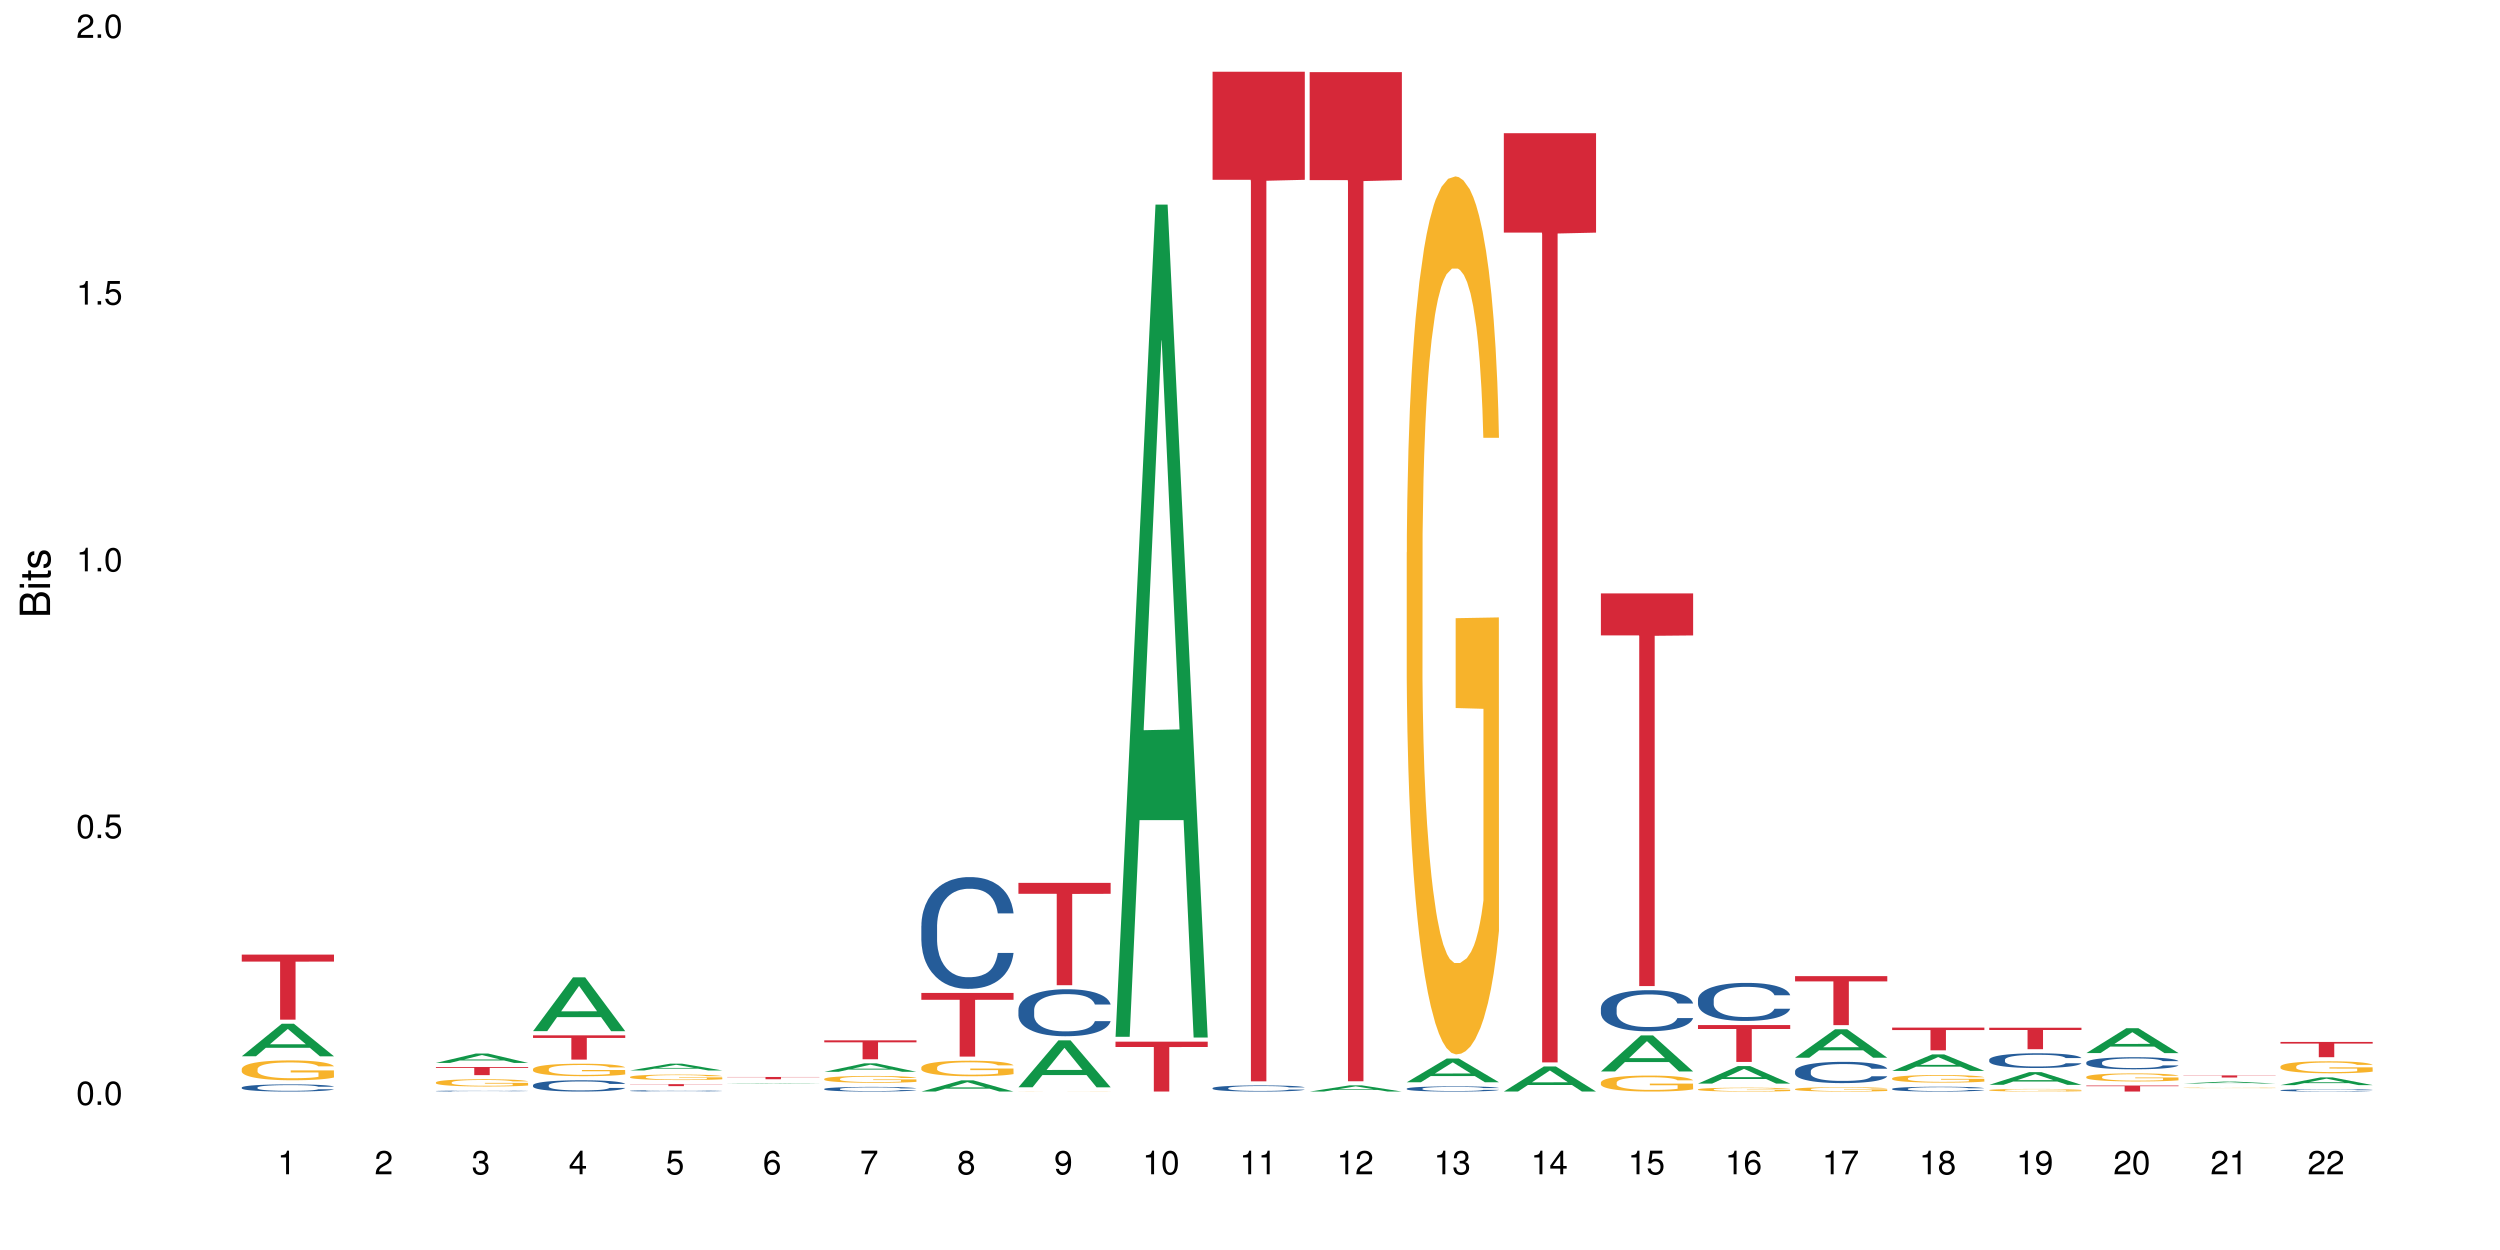 <?xml version="1.0" encoding="UTF-8"?>
<svg xmlns="http://www.w3.org/2000/svg" xmlns:xlink="http://www.w3.org/1999/xlink" width="720pt" height="360pt" viewBox="0 0 720 360" version="1.1">
<defs>
<g>
<symbol overflow="visible" id="glyph0-0">
<path style="stroke:none;" d=""/>
</symbol>
<symbol overflow="visible" id="glyph0-1">
<path style="stroke:none;" d="M 2.641 -6.797 C 2 -6.797 1.422 -6.531 1.078 -6.047 C 0.641 -5.453 0.406 -4.547 0.406 -3.297 C 0.406 -1 1.188 0.219 2.641 0.219 C 4.078 0.219 4.859 -1 4.859 -3.234 C 4.859 -4.562 4.656 -5.438 4.203 -6.047 C 3.844 -6.531 3.281 -6.797 2.641 -6.797 Z M 2.641 -6.047 C 3.547 -6.047 4 -5.125 4 -3.312 C 4 -1.375 3.562 -0.484 2.625 -0.484 C 1.734 -0.484 1.281 -1.422 1.281 -3.281 C 1.281 -5.141 1.734 -6.047 2.641 -6.047 Z M 2.641 -6.047 "/>
</symbol>
<symbol overflow="visible" id="glyph0-2">
<path style="stroke:none;" d="M 1.828 -1 L 0.828 -1 L 0.828 0 L 1.828 0 Z M 1.828 -1 "/>
</symbol>
<symbol overflow="visible" id="glyph0-3">
<path style="stroke:none;" d="M 4.562 -6.797 L 1.062 -6.797 L 0.547 -3.094 L 1.328 -3.094 C 1.719 -3.562 2.047 -3.734 2.578 -3.734 C 3.484 -3.734 4.062 -3.109 4.062 -2.094 C 4.062 -1.125 3.484 -0.531 2.578 -0.531 C 1.828 -0.531 1.375 -0.906 1.188 -1.672 L 0.328 -1.672 C 0.453 -1.109 0.547 -0.844 0.75 -0.594 C 1.125 -0.078 1.828 0.219 2.594 0.219 C 3.969 0.219 4.922 -0.781 4.922 -2.219 C 4.922 -3.562 4.031 -4.484 2.719 -4.484 C 2.25 -4.484 1.859 -4.359 1.469 -4.062 L 1.734 -5.969 L 4.562 -5.969 Z M 4.562 -6.797 "/>
</symbol>
<symbol overflow="visible" id="glyph0-4">
<path style="stroke:none;" d="M 2.484 -4.844 L 2.484 0 L 3.328 0 L 3.328 -6.797 L 2.766 -6.797 C 2.469 -5.75 2.281 -5.609 0.984 -5.453 L 0.984 -4.844 Z M 2.484 -4.844 "/>
</symbol>
<symbol overflow="visible" id="glyph0-5">
<path style="stroke:none;" d="M 4.859 -0.828 L 1.281 -0.828 C 1.359 -1.391 1.672 -1.75 2.5 -2.234 L 3.469 -2.75 C 4.406 -3.266 4.906 -3.969 4.906 -4.812 C 4.906 -5.375 4.672 -5.906 4.266 -6.266 C 3.859 -6.625 3.375 -6.797 2.719 -6.797 C 1.859 -6.797 1.219 -6.5 0.844 -5.922 C 0.609 -5.562 0.5 -5.125 0.484 -4.438 L 1.328 -4.438 C 1.359 -4.906 1.406 -5.188 1.531 -5.406 C 1.75 -5.812 2.188 -6.062 2.703 -6.062 C 3.469 -6.062 4.031 -5.516 4.031 -4.781 C 4.031 -4.25 3.719 -3.797 3.125 -3.438 L 2.234 -2.938 C 0.812 -2.141 0.406 -1.5 0.328 0 L 4.859 0 Z M 4.859 -0.828 "/>
</symbol>
<symbol overflow="visible" id="glyph0-6">
<path style="stroke:none;" d="M 2.125 -3.125 L 2.578 -3.125 C 3.516 -3.125 3.984 -2.703 3.984 -1.891 C 3.984 -1.031 3.469 -0.531 2.578 -0.531 C 1.656 -0.531 1.203 -0.984 1.156 -1.969 L 0.312 -1.969 C 0.344 -1.422 0.438 -1.078 0.609 -0.766 C 0.953 -0.109 1.625 0.219 2.547 0.219 C 3.953 0.219 4.859 -0.609 4.859 -1.906 C 4.859 -2.766 4.516 -3.25 3.703 -3.516 C 4.344 -3.766 4.656 -4.25 4.656 -4.938 C 4.656 -6.109 3.875 -6.797 2.578 -6.797 C 1.203 -6.797 0.484 -6.047 0.453 -4.609 L 1.297 -4.609 C 1.312 -5.016 1.344 -5.25 1.453 -5.453 C 1.641 -5.828 2.062 -6.062 2.594 -6.062 C 3.344 -6.062 3.797 -5.625 3.797 -4.906 C 3.797 -4.422 3.609 -4.141 3.25 -3.984 C 3.016 -3.891 2.719 -3.844 2.125 -3.844 Z M 2.125 -3.125 "/>
</symbol>
<symbol overflow="visible" id="glyph0-7">
<path style="stroke:none;" d="M 3.141 -1.625 L 3.141 0 L 3.984 0 L 3.984 -1.625 L 4.984 -1.625 L 4.984 -2.391 L 3.984 -2.391 L 3.984 -6.797 L 3.359 -6.797 L 0.266 -2.516 L 0.266 -1.625 Z M 3.141 -2.391 L 1 -2.391 L 3.141 -5.359 Z M 3.141 -2.391 "/>
</symbol>
<symbol overflow="visible" id="glyph0-8">
<path style="stroke:none;" d="M 4.781 -5.031 C 4.609 -6.141 3.891 -6.797 2.844 -6.797 C 2.094 -6.797 1.422 -6.438 1.031 -5.828 C 0.609 -5.172 0.406 -4.344 0.406 -3.094 C 0.406 -1.953 0.578 -1.234 0.984 -0.625 C 1.359 -0.078 1.953 0.219 2.703 0.219 C 3.984 0.219 4.922 -0.734 4.922 -2.078 C 4.922 -3.344 4.062 -4.234 2.844 -4.234 C 2.172 -4.234 1.641 -3.969 1.281 -3.469 C 1.281 -5.125 1.828 -6.047 2.797 -6.047 C 3.391 -6.047 3.797 -5.672 3.938 -5.031 Z M 2.734 -3.484 C 3.547 -3.484 4.062 -2.922 4.062 -2 C 4.062 -1.156 3.484 -0.531 2.703 -0.531 C 1.922 -0.531 1.328 -1.188 1.328 -2.047 C 1.328 -2.891 1.906 -3.484 2.734 -3.484 Z M 2.734 -3.484 "/>
</symbol>
<symbol overflow="visible" id="glyph0-9">
<path style="stroke:none;" d="M 4.984 -6.797 L 0.438 -6.797 L 0.438 -5.969 L 4.109 -5.969 C 2.5 -3.656 1.828 -2.234 1.328 0 L 2.219 0 C 2.594 -2.172 3.453 -4.047 4.984 -6.094 Z M 4.984 -6.797 "/>
</symbol>
<symbol overflow="visible" id="glyph0-10">
<path style="stroke:none;" d="M 3.75 -3.578 C 4.453 -4 4.688 -4.344 4.688 -4.984 C 4.688 -6.047 3.844 -6.797 2.641 -6.797 C 1.438 -6.797 0.594 -6.047 0.594 -4.984 C 0.594 -4.359 0.828 -4.016 1.516 -3.578 C 0.734 -3.203 0.359 -2.641 0.359 -1.891 C 0.359 -0.641 1.297 0.219 2.641 0.219 C 3.984 0.219 4.922 -0.641 4.922 -1.875 C 4.922 -2.641 4.531 -3.203 3.75 -3.578 Z M 2.641 -6.047 C 3.359 -6.047 3.812 -5.625 3.812 -4.969 C 3.812 -4.344 3.344 -3.922 2.641 -3.922 C 1.922 -3.922 1.453 -4.344 1.453 -4.984 C 1.453 -5.625 1.922 -6.047 2.641 -6.047 Z M 2.641 -3.203 C 3.484 -3.203 4.062 -2.672 4.062 -1.875 C 4.062 -1.062 3.484 -0.531 2.625 -0.531 C 1.797 -0.531 1.219 -1.078 1.219 -1.875 C 1.219 -2.672 1.797 -3.203 2.641 -3.203 Z M 2.641 -3.203 "/>
</symbol>
<symbol overflow="visible" id="glyph0-11">
<path style="stroke:none;" d="M 0.516 -1.547 C 0.672 -0.438 1.406 0.219 2.438 0.219 C 3.188 0.219 3.859 -0.141 4.266 -0.75 C 4.688 -1.406 4.891 -2.25 4.891 -3.484 C 4.891 -4.625 4.703 -5.359 4.312 -5.953 C 3.938 -6.5 3.344 -6.797 2.594 -6.797 C 1.297 -6.797 0.359 -5.844 0.359 -4.516 C 0.359 -3.25 1.234 -2.344 2.453 -2.344 C 3.094 -2.344 3.562 -2.578 4.016 -3.109 C 4 -1.453 3.469 -0.531 2.5 -0.531 C 1.906 -0.531 1.484 -0.906 1.359 -1.547 Z M 2.578 -6.062 C 3.375 -6.062 3.969 -5.406 3.969 -4.531 C 3.969 -3.688 3.375 -3.094 2.547 -3.094 C 1.734 -3.094 1.234 -3.672 1.234 -4.578 C 1.234 -5.438 1.797 -6.062 2.578 -6.062 Z M 2.578 -6.062 "/>
</symbol>
<symbol overflow="visible" id="glyph1-0">
<path style="stroke:none;" d=""/>
</symbol>
<symbol overflow="visible" id="glyph1-1">
<path style="stroke:none;" d="M 0 -0.953 L 0 -4.891 C 0 -5.719 -0.234 -6.344 -0.734 -6.797 C -1.188 -7.234 -1.812 -7.469 -2.5 -7.469 C -3.547 -7.469 -4.188 -7 -4.625 -5.875 C -4.984 -6.672 -5.641 -7.094 -6.531 -7.094 C -7.156 -7.094 -7.734 -6.859 -8.141 -6.391 C -8.562 -5.938 -8.75 -5.344 -8.75 -4.5 L -8.75 -0.953 Z M -4.984 -2.062 L -7.766 -2.062 L -7.766 -4.219 C -7.766 -4.844 -7.688 -5.203 -7.453 -5.5 C -7.219 -5.812 -6.859 -5.969 -6.375 -5.969 C -5.906 -5.969 -5.531 -5.812 -5.297 -5.5 C -5.062 -5.203 -4.984 -4.844 -4.984 -4.219 Z M -0.984 -2.062 L -4 -2.062 L -4 -4.781 C -4 -5.328 -3.859 -5.688 -3.578 -5.953 C -3.297 -6.219 -2.922 -6.359 -2.484 -6.359 C -2.062 -6.359 -1.688 -6.219 -1.406 -5.953 C -1.109 -5.688 -0.984 -5.328 -0.984 -4.781 Z M -0.984 -2.062 "/>
</symbol>
<symbol overflow="visible" id="glyph1-2">
<path style="stroke:none;" d="M -6.281 -1.797 L -6.281 -0.797 L 0 -0.797 L 0 -1.797 Z M -8.75 -1.797 L -8.75 -0.797 L -7.484 -0.797 L -7.484 -1.797 Z M -8.75 -1.797 "/>
</symbol>
<symbol overflow="visible" id="glyph1-3">
<path style="stroke:none;" d="M -6.281 -3.047 L -6.281 -2.016 L -8.016 -2.016 L -8.016 -1.016 L -6.281 -1.016 L -6.281 -0.172 L -5.469 -0.172 L -5.469 -1.016 L -0.719 -1.016 C -0.078 -1.016 0.281 -1.453 0.281 -2.234 C 0.281 -2.469 0.25 -2.719 0.188 -3.047 L -0.641 -3.047 C -0.609 -2.922 -0.594 -2.766 -0.594 -2.562 C -0.594 -2.141 -0.719 -2.016 -1.156 -2.016 L -5.469 -2.016 L -5.469 -3.047 Z M -6.281 -3.047 "/>
</symbol>
<symbol overflow="visible" id="glyph1-4">
<path style="stroke:none;" d="M -4.531 -5.25 C -5.766 -5.25 -6.469 -4.422 -6.469 -2.969 C -6.469 -1.516 -5.719 -0.562 -4.547 -0.562 C -3.562 -0.562 -3.094 -1.062 -2.734 -2.562 L -2.516 -3.484 C -2.344 -4.188 -2.094 -4.469 -1.625 -4.469 C -1.047 -4.469 -0.641 -3.875 -0.641 -3 C -0.641 -2.453 -0.797 -2 -1.062 -1.75 C -1.25 -1.594 -1.422 -1.531 -1.875 -1.469 L -1.875 -0.406 C -0.422 -0.453 0.281 -1.266 0.281 -2.922 C 0.281 -4.5 -0.5 -5.516 -1.719 -5.516 C -2.656 -5.516 -3.172 -4.984 -3.469 -3.734 L -3.703 -2.766 C -3.891 -1.953 -4.156 -1.609 -4.594 -1.609 C -5.172 -1.609 -5.547 -2.125 -5.547 -2.938 C -5.547 -3.75 -5.203 -4.172 -4.531 -4.203 Z M -4.531 -5.25 "/>
</symbol>
</g>
</defs>
<g id="surface50825">
<rect x="0" y="0" width="720" height="360" style="fill:rgb(100%,100%,100%);fill-opacity:1;stroke:none;"/>
<path style=" stroke:none;fill-rule:nonzero;fill:rgb(6.275%,58.824%,28.235%);fill-opacity:1;" d="M 69.629 304.207 L 69.656 304.199 L 81.152 294.836 L 84.641 294.836 L 96.191 304.219 L 92.133 304.219 L 89.238 301.77 L 76.555 301.77 L 73.715 304.207 L 69.629 304.207 L 77.773 300.754 L 88.074 300.746 L 82.938 296.367 L 82.883 296.359 L 82.824 296.387 L 77.746 300.746 L 77.773 300.754 Z M 69.629 304.207 "/>
<path style=" stroke:none;fill-rule:nonzero;fill:rgb(14.51%,36.078%,60%);fill-opacity:1;" d="M 69.629 313.203 L 69.66 313.199 L 69.66 313.152 L 69.758 313.082 L 69.984 312.992 L 70.211 312.93 L 70.797 312.816 L 71.605 312.711 L 72.449 312.625 L 73.062 312.578 L 73.613 312.539 L 74.875 312.469 L 75.688 312.434 L 76.562 312.402 L 77.629 312.367 L 78.406 312.352 L 80.156 312.32 L 81.453 312.309 L 82.457 312.301 L 84.625 312.301 L 85.922 312.309 L 86.863 312.316 L 87.898 312.332 L 88.773 312.352 L 90.297 312.391 L 91.656 312.445 L 92.27 312.477 L 93.242 312.535 L 93.988 312.59 L 94.508 312.641 L 95.09 312.711 L 95.609 312.793 L 95.996 312.891 L 96.191 312.973 L 91.656 312.973 L 91.43 312.898 L 91.172 312.84 L 90.684 312.762 L 90.199 312.707 L 89.52 312.652 L 88.902 312.613 L 88.059 312.578 L 87.316 312.555 L 86.539 312.539 L 85.793 312.527 L 84.367 312.516 L 82.715 312.516 L 82.102 312.52 L 80.836 312.535 L 80.156 312.547 L 79.184 312.574 L 78.504 312.602 L 77.695 312.637 L 77.145 312.668 L 76.465 312.719 L 75.977 312.762 L 75.426 312.824 L 75.105 312.871 L 74.812 312.926 L 74.555 312.988 L 74.359 313.055 L 74.23 313.125 L 74.164 313.191 L 74.164 313.484 L 74.23 313.555 L 74.391 313.633 L 74.812 313.75 L 75.426 313.848 L 76.141 313.93 L 76.82 313.984 L 77.211 314.012 L 77.727 314.043 L 78.539 314.078 L 79.703 314.117 L 80.383 314.133 L 81.422 314.148 L 82.488 314.156 L 83.914 314.156 L 85.176 314.148 L 86.02 314.137 L 86.895 314.121 L 88.094 314.09 L 88.836 314.059 L 89.484 314.023 L 89.973 313.988 L 90.297 313.957 L 90.781 313.898 L 91.172 313.836 L 91.461 313.77 L 91.656 313.703 L 96.191 313.703 L 95.996 313.781 L 95.703 313.855 L 95.414 313.91 L 94.961 313.977 L 94.441 314.035 L 93.695 314.102 L 93.082 314.145 L 92.27 314.191 L 91.527 314.227 L 90.715 314.258 L 89.52 314.297 L 88.742 314.316 L 87.898 314.332 L 86.895 314.348 L 85.633 314.359 L 84.27 314.367 L 83.008 314.371 L 81.648 314.367 L 80.645 314.359 L 79.316 314.344 L 77.664 314.309 L 76.465 314.273 L 75.523 314.238 L 74.715 314.199 L 73.809 314.148 L 72.641 314.062 L 71.93 314 L 71.441 313.945 L 70.895 313.875 L 70.504 313.809 L 70.051 313.699 L 69.727 313.566 L 69.629 313.461 Z M 69.629 313.203 "/>
<path style=" stroke:none;fill-rule:nonzero;fill:rgb(96.863%,70.196%,16.863%);fill-opacity:1;" d="M 69.629 307.848 L 69.66 307.844 L 69.66 307.738 L 69.793 307.504 L 70.113 307.18 L 70.535 306.914 L 70.988 306.703 L 71.281 306.594 L 71.766 306.438 L 72.188 306.32 L 73.258 306.086 L 74.617 305.867 L 75.363 305.773 L 76.203 305.684 L 77.402 305.586 L 77.953 305.547 L 79.637 305.465 L 81.551 305.41 L 83.656 305.395 L 84.625 305.402 L 85.953 305.422 L 87.77 305.48 L 88.805 305.531 L 89.613 305.586 L 90.457 305.652 L 91.492 305.758 L 92.465 305.883 L 93.242 306.008 L 94.02 306.164 L 94.668 306.332 L 95.219 306.516 L 95.703 306.734 L 95.996 306.918 L 96.191 307.102 L 91.688 307.102 L 91.43 306.918 L 91.137 306.777 L 90.652 306.605 L 90.164 306.48 L 89.68 306.379 L 88.773 306.242 L 87.996 306.16 L 87.023 306.086 L 86.086 306.039 L 85.016 306.008 L 84.367 305.996 L 82.652 305.996 L 81.098 306.035 L 80.188 306.074 L 79.543 306.117 L 78.633 306.195 L 78.082 306.258 L 77.758 306.301 L 76.789 306.465 L 76.141 306.609 L 75.785 306.707 L 75.332 306.867 L 75.008 307.008 L 74.648 307.215 L 74.457 307.371 L 74.195 307.727 L 74.164 308.668 L 74.262 308.867 L 74.457 309.082 L 74.715 309.27 L 75.105 309.469 L 75.492 309.621 L 76.172 309.824 L 76.754 309.961 L 77.211 310.051 L 78.082 310.191 L 78.441 310.238 L 79.281 310.332 L 80.156 310.406 L 81.227 310.469 L 82.035 310.5 L 83.332 310.527 L 84.984 310.527 L 86.926 310.492 L 88.156 310.453 L 89 310.41 L 89.551 310.375 L 90.23 310.316 L 90.715 310.266 L 91.172 310.207 L 91.719 310.117 L 91.719 308.867 L 83.719 308.863 L 83.719 308.277 L 96.16 308.273 L 96.191 310.316 L 95.512 310.457 L 94.668 310.594 L 93.859 310.699 L 93.016 310.785 L 91.816 310.887 L 90.848 310.949 L 89.355 311.023 L 87.996 311.07 L 86.57 311.102 L 85.309 311.117 L 83.816 311.121 L 82.488 311.109 L 81.062 311.078 L 79.93 311.039 L 78.895 310.984 L 77.855 310.918 L 76.562 310.809 L 75.719 310.719 L 74.844 310.609 L 73.969 310.477 L 73.191 310.336 L 72.676 310.227 L 72.156 310.102 L 71.605 309.945 L 71.086 309.766 L 70.699 309.605 L 70.344 309.422 L 70.082 309.25 L 69.824 309.016 L 69.695 308.828 L 69.629 308.664 Z M 69.629 307.848 "/>
<path style=" stroke:none;fill-rule:nonzero;fill:rgb(83.922%,15.686%,22.353%);fill-opacity:1;" d="M 69.629 274.934 L 96.191 274.934 L 96.191 276.938 L 85.121 276.957 L 85.121 293.656 L 80.668 293.656 L 80.668 276.973 L 80.602 276.938 L 69.629 276.938 Z M 69.629 274.934 "/>
<path style=" stroke:none;fill-rule:nonzero;fill:rgb(6.275%,58.824%,28.235%);fill-opacity:1;" d="M 125.547 306.117 L 125.578 306.113 L 137.07 303.414 L 140.559 303.414 L 152.109 306.121 L 148.051 306.121 L 145.156 305.414 L 132.473 305.414 L 129.633 306.117 L 125.547 306.117 L 133.691 305.121 L 143.992 305.121 L 138.855 303.859 L 138.801 303.855 L 138.742 303.863 L 133.664 305.121 L 133.691 305.121 Z M 125.547 306.117 "/>
<path style=" stroke:none;fill-rule:nonzero;fill:rgb(14.51%,36.078%,60%);fill-opacity:1;" d="M 125.547 314.215 L 125.582 314.215 L 125.582 314.207 L 125.676 314.199 L 125.906 314.188 L 126.133 314.18 L 126.715 314.164 L 127.523 314.148 L 128.367 314.137 L 128.98 314.133 L 129.531 314.125 L 130.797 314.117 L 131.605 314.113 L 132.48 314.109 L 133.551 314.102 L 134.328 314.102 L 136.074 314.098 L 137.371 314.094 L 141.84 314.094 L 142.781 314.098 L 143.816 314.098 L 144.691 314.102 L 146.215 314.105 L 147.574 314.113 L 148.191 314.117 L 149.16 314.125 L 149.906 314.133 L 150.426 314.141 L 151.008 314.148 L 151.527 314.16 L 151.914 314.172 L 152.109 314.184 L 147.574 314.184 L 147.348 314.172 L 147.09 314.164 L 146.602 314.156 L 146.117 314.148 L 145.438 314.141 L 144.82 314.137 L 143.98 314.133 L 143.234 314.129 L 142.457 314.125 L 141.711 314.125 L 140.285 314.121 L 138.633 314.121 L 138.02 314.125 L 136.754 314.125 L 136.074 314.129 L 135.105 314.129 L 134.422 314.133 L 133.613 314.141 L 133.062 314.145 L 132.383 314.148 L 131.898 314.156 L 131.348 314.164 L 131.023 314.172 L 130.73 314.176 L 130.473 314.188 L 130.277 314.195 L 130.148 314.203 L 130.082 314.215 L 130.082 314.254 L 130.148 314.262 L 130.309 314.273 L 130.73 314.289 L 131.348 314.301 L 132.059 314.312 L 132.738 314.32 L 133.129 314.324 L 133.645 314.328 L 134.457 314.332 L 135.621 314.336 L 136.301 314.34 L 137.34 314.34 L 138.406 314.344 L 139.832 314.344 L 141.098 314.34 L 141.938 314.34 L 142.812 314.336 L 144.012 314.332 L 144.758 314.328 L 145.402 314.324 L 145.891 314.32 L 146.215 314.316 L 146.699 314.309 L 147.09 314.301 L 147.379 314.289 L 147.574 314.281 L 152.109 314.281 L 151.914 314.293 L 151.625 314.301 L 151.332 314.309 L 150.879 314.316 L 150.359 314.324 L 149.617 314.336 L 149 314.34 L 148.191 314.348 L 147.445 314.352 L 146.637 314.355 L 145.438 314.359 L 144.66 314.363 L 143.816 314.367 L 142.812 314.367 L 141.551 314.371 L 137.566 314.371 L 136.562 314.367 L 135.234 314.367 L 133.582 314.363 L 132.383 314.359 L 131.445 314.352 L 130.633 314.348 L 129.727 314.34 L 128.559 314.328 L 127.848 314.32 L 127.363 314.312 L 126.812 314.305 L 126.422 314.297 L 125.969 314.281 L 125.645 314.262 L 125.547 314.25 Z M 125.547 314.215 "/>
<path style=" stroke:none;fill-rule:nonzero;fill:rgb(96.863%,70.196%,16.863%);fill-opacity:1;" d="M 125.547 311.715 L 125.582 311.715 L 125.582 311.676 L 125.711 311.59 L 126.035 311.473 L 126.453 311.375 L 126.91 311.297 L 127.199 311.258 L 127.688 311.199 L 128.105 311.156 L 129.176 311.07 L 130.535 310.988 L 131.281 310.957 L 132.125 310.922 L 133.32 310.887 L 133.871 310.875 L 135.559 310.844 L 137.469 310.824 L 139.574 310.816 L 140.547 310.82 L 141.875 310.828 L 143.688 310.848 L 144.723 310.867 L 145.535 310.887 L 146.375 310.91 L 147.414 310.949 L 148.383 310.996 L 149.16 311.043 L 149.938 311.098 L 150.586 311.16 L 151.137 311.227 L 151.625 311.309 L 151.914 311.375 L 152.109 311.441 L 147.605 311.441 L 147.348 311.375 L 147.055 311.324 L 146.57 311.262 L 146.086 311.215 L 145.598 311.18 L 144.691 311.129 L 143.914 311.098 L 142.941 311.07 L 142.004 311.055 L 140.934 311.043 L 140.285 311.039 L 138.57 311.039 L 137.016 311.051 L 136.109 311.066 L 135.461 311.082 L 134.555 311.109 L 134.004 311.133 L 133.68 311.148 L 132.707 311.207 L 132.059 311.262 L 131.703 311.297 L 131.25 311.355 L 130.926 311.406 L 130.57 311.484 L 130.375 311.543 L 130.117 311.672 L 130.082 312.016 L 130.18 312.09 L 130.375 312.168 L 130.633 312.238 L 131.023 312.309 L 131.41 312.363 L 132.09 312.441 L 132.676 312.488 L 133.129 312.523 L 134.004 312.574 L 134.359 312.59 L 135.199 312.625 L 136.074 312.652 L 137.145 312.676 L 137.953 312.688 L 139.25 312.695 L 140.902 312.695 L 142.844 312.684 L 144.078 312.668 L 144.918 312.652 L 145.469 312.641 L 146.148 312.621 L 146.637 312.602 L 147.09 312.578 L 147.641 312.547 L 147.641 312.09 L 139.637 312.086 L 139.637 311.871 L 152.078 311.871 L 152.109 312.621 L 151.43 312.672 L 150.586 312.723 L 149.777 312.758 L 148.934 312.793 L 147.738 312.828 L 146.766 312.852 L 145.273 312.879 L 143.914 312.895 L 142.488 312.906 L 141.227 312.914 L 139.734 312.914 L 138.406 312.91 L 136.98 312.898 L 135.848 312.883 L 134.812 312.863 L 133.777 312.84 L 132.48 312.801 L 131.637 312.766 L 130.762 312.727 L 129.887 312.68 L 129.109 312.629 L 128.594 312.586 L 128.074 312.543 L 127.523 312.484 L 127.004 312.418 L 126.617 312.359 L 126.262 312.293 L 126 312.23 L 125.742 312.145 L 125.613 312.074 L 125.547 312.016 Z M 125.547 311.715 "/>
<path style=" stroke:none;fill-rule:nonzero;fill:rgb(83.922%,15.686%,22.353%);fill-opacity:1;" d="M 125.547 307.301 L 152.109 307.301 L 152.109 307.551 L 141.039 307.551 L 141.039 309.637 L 136.586 309.637 L 136.586 307.555 L 136.52 307.551 L 125.547 307.551 Z M 125.547 307.301 "/>
<path style=" stroke:none;fill-rule:nonzero;fill:rgb(6.275%,58.824%,28.235%);fill-opacity:1;" d="M 153.508 296.973 L 153.535 296.957 L 165.027 281.465 L 168.52 281.465 L 180.07 296.988 L 176.012 296.988 L 173.117 292.938 L 160.43 292.938 L 157.594 296.973 L 153.508 296.973 L 161.652 291.262 L 171.953 291.246 L 166.816 284 L 166.758 283.988 L 166.703 284.031 L 161.625 291.246 L 161.652 291.262 Z M 153.508 296.973 "/>
<path style=" stroke:none;fill-rule:nonzero;fill:rgb(14.51%,36.078%,60%);fill-opacity:1;" d="M 153.508 312.535 L 153.539 312.531 L 153.539 312.461 L 153.637 312.348 L 153.863 312.203 L 154.09 312.105 L 154.672 311.93 L 155.484 311.762 L 156.324 311.629 L 156.941 311.555 L 157.492 311.492 L 158.754 311.383 L 159.566 311.328 L 160.438 311.277 L 161.508 311.227 L 162.285 311.195 L 164.035 311.148 L 165.332 311.129 L 166.336 311.121 L 168.504 311.121 L 169.801 311.133 L 170.738 311.145 L 171.777 311.168 L 172.652 311.195 L 174.172 311.262 L 175.535 311.344 L 176.148 311.395 L 177.121 311.484 L 177.867 311.574 L 178.383 311.652 L 178.969 311.762 L 179.484 311.895 L 179.875 312.047 L 180.07 312.176 L 175.535 312.176 L 175.309 312.055 L 175.047 311.965 L 174.562 311.84 L 174.078 311.754 L 173.395 311.668 L 172.781 311.613 L 171.938 311.555 L 171.195 311.52 L 170.414 311.492 L 169.672 311.477 L 168.246 311.457 L 166.594 311.457 L 165.977 311.465 L 164.715 311.488 L 164.035 311.508 L 163.062 311.551 L 162.383 311.59 L 161.574 311.648 L 161.023 311.699 L 160.344 311.777 L 159.855 311.844 L 159.305 311.941 L 158.98 312.016 L 158.691 312.102 L 158.43 312.199 L 158.238 312.301 L 158.105 312.41 L 158.043 312.52 L 158.043 312.98 L 158.105 313.086 L 158.27 313.211 L 158.691 313.395 L 159.305 313.551 L 160.02 313.676 L 160.699 313.766 L 161.086 313.805 L 161.605 313.855 L 162.414 313.914 L 163.582 313.973 L 164.262 313.996 L 165.297 314.02 L 166.367 314.031 L 167.793 314.031 L 169.055 314.02 L 169.898 314.004 L 170.773 313.98 L 171.973 313.93 L 172.715 313.883 L 173.363 313.828 L 173.848 313.77 L 174.172 313.723 L 174.66 313.629 L 175.047 313.531 L 175.34 313.426 L 175.535 313.324 L 180.07 313.324 L 179.875 313.445 L 179.582 313.559 L 179.293 313.645 L 178.836 313.75 L 178.32 313.84 L 177.574 313.945 L 176.961 314.016 L 176.148 314.09 L 175.406 314.145 L 174.594 314.195 L 173.395 314.254 L 172.617 314.285 L 171.777 314.312 L 170.773 314.336 L 169.508 314.355 L 168.148 314.367 L 166.887 314.371 L 165.523 314.363 L 164.52 314.352 L 163.191 314.324 L 161.539 314.273 L 160.344 314.215 L 159.402 314.16 L 158.594 314.102 L 157.688 314.02 L 156.52 313.891 L 155.809 313.789 L 155.32 313.703 L 154.77 313.59 L 154.383 313.484 L 153.93 313.32 L 153.605 313.109 L 153.508 312.945 Z M 153.508 312.535 "/>
<path style=" stroke:none;fill-rule:nonzero;fill:rgb(96.863%,70.196%,16.863%);fill-opacity:1;" d="M 153.508 307.887 L 153.539 307.883 L 153.539 307.816 L 153.668 307.668 L 153.992 307.465 L 154.414 307.301 L 154.867 307.168 L 155.16 307.098 L 155.645 307 L 156.066 306.93 L 157.137 306.781 L 158.496 306.645 L 159.242 306.582 L 160.082 306.527 L 161.281 306.465 L 161.832 306.441 L 163.516 306.391 L 165.426 306.355 L 167.531 306.348 L 168.504 306.352 L 169.832 306.363 L 171.648 306.398 L 172.684 306.434 L 173.492 306.465 L 174.336 306.508 L 175.371 306.574 L 176.344 306.652 L 177.121 306.73 L 177.898 306.828 L 178.547 306.934 L 179.098 307.051 L 179.582 307.188 L 179.875 307.301 L 180.07 307.418 L 175.566 307.418 L 175.309 307.301 L 175.016 307.215 L 174.531 307.105 L 174.043 307.027 L 173.559 306.965 L 172.652 306.879 L 171.875 306.828 L 170.902 306.781 L 169.961 306.75 L 168.895 306.73 L 168.246 306.727 L 166.527 306.727 L 164.973 306.746 L 164.066 306.773 L 163.418 306.801 L 162.512 306.848 L 161.961 306.891 L 161.637 306.914 L 160.664 307.016 L 160.02 307.109 L 159.66 307.172 L 159.207 307.27 L 158.883 307.359 L 158.527 307.488 L 158.332 307.586 L 158.074 307.812 L 158.043 308.402 L 158.141 308.527 L 158.332 308.66 L 158.594 308.777 L 158.98 308.902 L 159.371 309 L 160.051 309.125 L 160.633 309.211 L 161.086 309.266 L 161.961 309.355 L 162.316 309.387 L 163.16 309.445 L 164.035 309.492 L 165.105 309.531 L 165.914 309.551 L 167.211 309.566 L 168.859 309.566 L 170.805 309.547 L 172.035 309.52 L 172.879 309.492 L 173.43 309.469 L 174.109 309.434 L 174.594 309.402 L 175.047 309.367 L 175.598 309.309 L 175.598 308.527 L 167.598 308.523 L 167.598 308.156 L 180.035 308.152 L 180.07 309.434 L 179.387 309.523 L 178.547 309.609 L 177.738 309.676 L 176.895 309.73 L 175.695 309.793 L 174.723 309.832 L 173.234 309.879 L 171.875 309.906 L 170.449 309.926 L 169.184 309.938 L 167.695 309.941 L 166.367 309.934 L 164.941 309.914 L 163.809 309.887 L 162.77 309.855 L 161.734 309.812 L 160.438 309.742 L 159.598 309.688 L 158.723 309.617 L 157.848 309.535 L 157.07 309.449 L 156.551 309.379 L 156.035 309.301 L 155.484 309.203 L 154.965 309.09 L 154.578 308.988 L 154.219 308.875 L 153.961 308.766 L 153.703 308.617 L 153.57 308.5 L 153.508 308.398 Z M 153.508 307.887 "/>
<path style=" stroke:none;fill-rule:nonzero;fill:rgb(83.922%,15.686%,22.353%);fill-opacity:1;" d="M 153.508 298.168 L 180.07 298.168 L 180.07 298.918 L 169 298.922 L 169 305.168 L 164.547 305.168 L 164.547 298.93 L 164.48 298.918 L 153.508 298.918 Z M 153.508 298.168 "/>
<path style=" stroke:none;fill-rule:nonzero;fill:rgb(6.275%,58.824%,28.235%);fill-opacity:1;" d="M 181.465 308.293 L 181.496 308.289 L 192.988 306.344 L 196.477 306.344 L 208.027 308.293 L 203.969 308.293 L 201.074 307.785 L 188.391 307.785 L 185.555 308.293 L 181.465 308.293 L 189.609 307.574 L 199.914 307.57 L 194.777 306.66 L 194.719 306.66 L 194.664 306.664 L 189.582 307.57 L 189.609 307.574 Z M 181.465 308.293 "/>
<path style=" stroke:none;fill-rule:nonzero;fill:rgb(14.51%,36.078%,60%);fill-opacity:1;" d="M 181.465 314.152 L 181.5 314.152 L 181.5 314.145 L 181.598 314.129 L 181.824 314.113 L 182.051 314.102 L 182.633 314.082 L 183.441 314.062 L 184.285 314.047 L 184.898 314.035 L 185.449 314.031 L 186.715 314.016 L 187.523 314.008 L 188.398 314.004 L 189.469 313.996 L 190.246 313.992 L 191.992 313.988 L 193.289 313.984 L 196.465 313.984 L 197.762 313.988 L 198.699 313.988 L 199.734 313.992 L 200.609 313.992 L 202.133 314 L 203.492 314.012 L 204.109 314.016 L 205.082 314.027 L 205.824 314.039 L 206.344 314.047 L 206.926 314.062 L 207.445 314.078 L 207.832 314.094 L 208.027 314.109 L 203.492 314.109 L 203.266 314.098 L 203.008 314.086 L 202.523 314.07 L 202.035 314.059 L 201.355 314.051 L 200.738 314.043 L 199.898 314.035 L 199.152 314.031 L 198.375 314.031 L 197.629 314.027 L 196.203 314.023 L 194.555 314.023 L 193.938 314.027 L 192.676 314.027 L 191.992 314.031 L 191.023 314.035 L 190.344 314.039 L 189.531 314.047 L 188.98 314.055 L 188.301 314.062 L 187.816 314.07 L 187.266 314.082 L 186.941 314.09 L 186.648 314.102 L 186.391 314.113 L 186.195 314.125 L 186.066 314.137 L 186 314.152 L 186 314.207 L 186.066 314.219 L 186.227 314.234 L 186.648 314.254 L 187.266 314.273 L 187.977 314.289 L 188.656 314.297 L 189.047 314.305 L 189.566 314.309 L 190.375 314.316 L 191.539 314.324 L 192.223 314.328 L 193.258 314.328 L 194.328 314.332 L 195.75 314.332 L 197.016 314.328 L 197.855 314.328 L 198.73 314.324 L 199.93 314.32 L 200.676 314.312 L 201.324 314.305 L 201.809 314.301 L 202.133 314.293 L 202.617 314.281 L 203.008 314.27 L 203.301 314.258 L 203.492 314.246 L 208.027 314.246 L 207.832 314.262 L 207.543 314.273 L 207.25 314.285 L 206.797 314.297 L 206.277 314.309 L 205.535 314.32 L 204.918 314.328 L 204.109 314.336 L 203.363 314.344 L 202.555 314.352 L 201.355 314.355 L 200.578 314.359 L 199.734 314.363 L 198.73 314.367 L 197.469 314.367 L 196.109 314.371 L 193.484 314.371 L 192.48 314.367 L 191.152 314.367 L 189.5 314.359 L 188.301 314.352 L 187.363 314.344 L 186.551 314.34 L 185.645 314.328 L 184.48 314.312 L 183.766 314.301 L 183.281 314.293 L 182.73 314.277 L 182.34 314.266 L 181.887 314.246 L 181.562 314.223 L 181.465 314.203 Z M 181.465 314.152 "/>
<path style=" stroke:none;fill-rule:nonzero;fill:rgb(96.863%,70.196%,16.863%);fill-opacity:1;" d="M 181.465 310.152 L 181.5 310.148 L 181.5 310.121 L 181.629 310.055 L 181.953 309.965 L 182.375 309.891 L 182.828 309.836 L 183.117 309.805 L 183.605 309.762 L 184.027 309.73 L 185.094 309.664 L 186.457 309.602 L 187.199 309.578 L 188.043 309.555 L 189.242 309.527 L 189.793 309.516 L 191.477 309.492 L 193.387 309.477 L 195.492 309.473 L 196.465 309.477 L 197.793 309.48 L 199.605 309.496 L 200.645 309.512 L 201.453 309.527 L 202.293 309.543 L 203.332 309.574 L 204.305 309.609 L 205.082 309.641 L 205.859 309.688 L 206.504 309.73 L 207.055 309.781 L 207.543 309.844 L 207.832 309.895 L 208.027 309.945 L 203.527 309.945 L 203.266 309.895 L 202.977 309.855 L 202.488 309.809 L 202.004 309.773 L 201.516 309.746 L 200.609 309.707 L 199.832 309.684 L 198.859 309.664 L 197.922 309.652 L 196.852 309.641 L 194.488 309.641 L 192.934 309.648 L 192.027 309.66 L 191.379 309.672 L 190.473 309.695 L 189.922 309.711 L 189.598 309.723 L 188.625 309.77 L 187.977 309.809 L 187.621 309.836 L 187.168 309.879 L 186.844 309.918 L 186.488 309.977 L 186.293 310.02 L 186.035 310.117 L 186 310.379 L 186.098 310.434 L 186.293 310.492 L 186.551 310.543 L 186.941 310.598 L 187.328 310.641 L 188.012 310.699 L 188.594 310.734 L 189.047 310.758 L 189.922 310.797 L 190.277 310.812 L 191.121 310.836 L 191.992 310.859 L 193.062 310.875 L 193.871 310.883 L 195.168 310.891 L 196.82 310.891 L 198.766 310.883 L 199.996 310.871 L 200.836 310.859 L 201.387 310.848 L 202.066 310.832 L 202.555 310.82 L 203.008 310.805 L 203.559 310.777 L 203.559 310.434 L 195.559 310.434 L 195.559 310.27 L 207.996 310.27 L 208.027 310.832 L 207.348 310.871 L 206.504 310.91 L 205.695 310.938 L 204.855 310.965 L 203.656 310.992 L 202.684 311.008 L 201.195 311.027 L 199.832 311.043 L 198.406 311.051 L 197.145 311.055 L 194.328 311.055 L 192.902 311.043 L 191.766 311.031 L 190.73 311.02 L 189.695 311 L 188.398 310.969 L 187.555 310.945 L 186.684 310.914 L 185.809 310.879 L 185.031 310.84 L 184.512 310.809 L 183.992 310.773 L 183.441 310.73 L 182.926 310.684 L 182.535 310.637 L 182.18 310.586 L 181.922 310.539 L 181.66 310.473 L 181.531 310.422 L 181.465 310.375 Z M 181.465 310.152 "/>
<path style=" stroke:none;fill-rule:nonzero;fill:rgb(83.922%,15.686%,22.353%);fill-opacity:1;" d="M 181.465 312.234 L 208.027 312.234 L 208.027 312.297 L 196.957 312.297 L 196.957 312.805 L 192.504 312.805 L 192.504 312.297 L 181.465 312.297 Z M 181.465 312.234 "/>
<path style=" stroke:none;fill-rule:nonzero;fill:rgb(6.275%,58.824%,28.235%);fill-opacity:1;" d="M 209.426 312.164 L 209.453 312.164 L 220.949 312 L 224.438 312 L 235.988 312.164 L 231.93 312.164 L 229.035 312.121 L 216.352 312.121 L 213.512 312.164 L 209.426 312.164 L 217.57 312.102 L 227.871 312.102 L 222.734 312.023 L 222.68 312.023 L 222.621 312.027 L 217.543 312.102 L 217.57 312.102 Z M 209.426 312.164 "/>
<path style=" stroke:none;fill-rule:nonzero;fill:rgb(96.863%,70.196%,16.863%);fill-opacity:1;" d="M 209.426 313.344 L 235.988 313.344 L 213.992 313.344 L 213.961 313.348 L 231.516 313.348 L 223.516 313.348 L 235.988 313.348 L 209.426 313.348 Z M 209.426 313.344 "/>
<path style=" stroke:none;fill-rule:nonzero;fill:rgb(83.922%,15.686%,22.353%);fill-opacity:1;" d="M 209.426 310.168 L 235.988 310.168 L 235.988 310.238 L 224.918 310.238 L 224.918 310.82 L 220.465 310.82 L 220.465 310.238 L 209.426 310.238 Z M 209.426 310.168 "/>
<path style=" stroke:none;fill-rule:nonzero;fill:rgb(6.275%,58.824%,28.235%);fill-opacity:1;" d="M 237.387 308.688 L 237.414 308.684 L 248.906 306.238 L 252.398 306.238 L 263.945 308.688 L 259.891 308.688 L 256.996 308.051 L 244.309 308.051 L 241.473 308.688 L 237.387 308.688 L 245.531 307.785 L 255.832 307.781 L 250.695 306.637 L 250.637 306.637 L 250.582 306.645 L 245.5 307.781 L 245.531 307.785 Z M 237.387 308.688 "/>
<path style=" stroke:none;fill-rule:nonzero;fill:rgb(14.51%,36.078%,60%);fill-opacity:1;" d="M 237.387 313.609 L 237.418 313.609 L 237.418 313.578 L 237.516 313.531 L 237.742 313.473 L 237.969 313.434 L 238.551 313.359 L 239.363 313.289 L 240.203 313.238 L 240.82 313.203 L 241.371 313.18 L 242.633 313.133 L 243.441 313.109 L 244.316 313.09 L 245.387 313.07 L 246.164 313.059 L 247.914 313.039 L 249.207 313.027 L 250.211 313.023 L 252.383 313.023 L 253.68 313.031 L 254.617 313.035 L 255.656 313.047 L 256.527 313.059 L 258.051 313.082 L 259.41 313.117 L 260.027 313.137 L 261 313.176 L 261.746 313.215 L 262.262 313.246 L 262.844 313.289 L 263.363 313.348 L 263.754 313.41 L 263.945 313.461 L 259.41 313.461 L 259.184 313.414 L 258.926 313.375 L 258.441 313.324 L 257.953 313.289 L 257.273 313.254 L 256.66 313.23 L 255.816 313.207 L 255.07 313.191 L 254.293 313.18 L 253.551 313.172 L 252.125 313.164 L 250.473 313.164 L 249.855 313.168 L 248.594 313.176 L 247.914 313.188 L 246.941 313.203 L 246.262 313.219 L 245.449 313.242 L 244.898 313.266 L 244.219 313.297 L 243.734 313.324 L 243.184 313.367 L 242.859 313.395 L 242.566 313.43 L 242.309 313.473 L 242.113 313.516 L 241.984 313.559 L 241.922 313.605 L 241.922 313.797 L 241.984 313.84 L 242.148 313.891 L 242.566 313.965 L 243.184 314.031 L 243.895 314.082 L 244.578 314.121 L 244.965 314.137 L 245.484 314.156 L 246.293 314.18 L 247.461 314.207 L 248.141 314.215 L 249.176 314.227 L 250.246 314.23 L 251.672 314.23 L 252.934 314.227 L 253.777 314.219 L 254.648 314.211 L 255.848 314.188 L 256.594 314.168 L 257.242 314.145 L 257.727 314.121 L 258.051 314.102 L 258.539 314.062 L 258.926 314.023 L 259.219 313.98 L 259.41 313.938 L 263.945 313.938 L 263.754 313.988 L 263.461 314.035 L 263.168 314.07 L 262.715 314.113 L 262.199 314.152 L 261.453 314.195 L 260.836 314.223 L 260.027 314.254 L 259.281 314.277 L 258.473 314.297 L 257.273 314.324 L 256.496 314.336 L 255.656 314.348 L 254.648 314.355 L 253.387 314.363 L 252.027 314.371 L 250.762 314.371 L 249.402 314.367 L 248.398 314.363 L 247.07 314.352 L 245.418 314.328 L 244.219 314.309 L 243.281 314.285 L 242.473 314.258 L 241.562 314.227 L 240.398 314.172 L 239.684 314.129 L 239.199 314.094 L 238.648 314.047 L 238.262 314.004 L 237.805 313.934 L 237.484 313.848 L 237.387 313.781 Z M 237.387 313.609 "/>
<path style=" stroke:none;fill-rule:nonzero;fill:rgb(96.863%,70.196%,16.863%);fill-opacity:1;" d="M 237.387 310.715 L 237.418 310.715 L 237.418 310.676 L 237.547 310.598 L 237.871 310.484 L 238.293 310.391 L 238.746 310.32 L 239.039 310.281 L 239.523 310.227 L 239.945 310.188 L 241.012 310.105 L 242.375 310.031 L 243.117 310 L 243.961 309.969 L 245.16 309.934 L 245.711 309.922 L 247.395 309.891 L 249.305 309.875 L 251.41 309.867 L 252.383 309.871 L 253.711 309.879 L 255.523 309.898 L 256.562 309.914 L 257.371 309.934 L 258.215 309.957 L 259.25 309.992 L 260.223 310.035 L 261 310.078 L 261.777 310.133 L 262.426 310.191 L 262.977 310.254 L 263.461 310.332 L 263.754 310.395 L 263.945 310.457 L 259.445 310.457 L 259.184 310.395 L 258.895 310.344 L 258.406 310.285 L 257.922 310.242 L 257.438 310.207 L 256.527 310.16 L 255.75 310.133 L 254.781 310.105 L 253.84 310.09 L 252.773 310.078 L 252.125 310.074 L 250.406 310.074 L 248.852 310.09 L 247.945 310.102 L 247.297 310.117 L 246.391 310.145 L 245.84 310.168 L 245.516 310.18 L 244.543 310.238 L 243.895 310.289 L 243.539 310.32 L 243.086 310.375 L 242.762 310.426 L 242.406 310.496 L 242.211 310.551 L 241.953 310.672 L 241.922 311 L 242.016 311.066 L 242.211 311.141 L 242.473 311.207 L 242.859 311.273 L 243.25 311.328 L 243.93 311.398 L 244.512 311.445 L 244.965 311.477 L 245.84 311.523 L 246.195 311.539 L 247.039 311.574 L 247.914 311.598 L 248.98 311.621 L 249.793 311.629 L 251.086 311.641 L 252.738 311.641 L 254.684 311.629 L 255.914 311.613 L 256.754 311.602 L 257.305 311.586 L 257.988 311.566 L 258.473 311.551 L 258.926 311.531 L 259.477 311.5 L 259.477 311.066 L 251.477 311.066 L 251.477 310.863 L 263.914 310.863 L 263.945 311.566 L 263.266 311.617 L 262.426 311.664 L 261.613 311.699 L 260.773 311.73 L 259.574 311.766 L 258.602 311.785 L 257.113 311.812 L 255.75 311.828 L 254.328 311.84 L 253.062 311.844 L 251.574 311.844 L 250.246 311.84 L 248.82 311.832 L 247.688 311.816 L 246.648 311.797 L 245.613 311.773 L 244.316 311.738 L 243.477 311.707 L 242.602 311.668 L 241.727 311.625 L 240.949 311.574 L 240.43 311.535 L 239.91 311.492 L 239.363 311.438 L 238.844 311.379 L 238.453 311.32 L 238.098 311.258 L 237.84 311.199 L 237.578 311.117 L 237.449 311.055 L 237.387 310.996 Z M 237.387 310.715 "/>
<path style=" stroke:none;fill-rule:nonzero;fill:rgb(83.922%,15.686%,22.353%);fill-opacity:1;" d="M 237.387 299.609 L 263.945 299.609 L 263.945 300.191 L 252.875 300.199 L 252.875 305.059 L 248.422 305.059 L 248.422 300.203 L 248.359 300.191 L 237.387 300.191 Z M 237.387 299.609 "/>
<path style=" stroke:none;fill-rule:nonzero;fill:rgb(6.275%,58.824%,28.235%);fill-opacity:1;" d="M 265.344 314.367 L 265.375 314.363 L 276.867 311.145 L 280.355 311.145 L 291.906 314.371 L 287.848 314.371 L 284.953 313.527 L 272.27 313.527 L 269.43 314.367 L 265.344 314.367 L 273.488 313.18 L 283.789 313.176 L 278.652 311.672 L 278.598 311.668 L 278.539 311.68 L 273.461 313.176 L 273.488 313.18 Z M 265.344 314.367 "/>
<path style=" stroke:none;fill-rule:nonzero;fill:rgb(14.51%,36.078%,60%);fill-opacity:1;" d="M 265.344 266.621 L 265.379 266.59 L 265.379 265.887 L 265.473 264.77 L 265.699 263.355 L 265.93 262.387 L 266.512 260.652 L 267.32 258.973 L 268.164 257.68 L 268.777 256.918 L 269.328 256.328 L 270.594 255.238 L 271.402 254.68 L 272.277 254.18 L 273.344 253.68 L 274.121 253.387 L 275.871 252.918 L 277.168 252.711 L 278.172 252.621 L 280.344 252.621 L 281.637 252.738 L 282.578 252.887 L 283.613 253.121 L 284.488 253.387 L 286.012 254.035 L 287.371 254.859 L 287.988 255.328 L 288.957 256.238 L 289.703 257.121 L 290.223 257.887 L 290.805 258.973 L 291.324 260.297 L 291.711 261.797 L 291.906 263.062 L 287.371 263.062 L 287.145 261.887 L 286.887 260.973 L 286.398 259.77 L 285.914 258.914 L 285.234 258.062 L 284.617 257.504 L 283.777 256.945 L 283.031 256.594 L 282.254 256.328 L 281.508 256.152 L 280.082 255.977 L 278.43 255.977 L 277.816 256.035 L 276.551 256.27 L 275.871 256.477 L 274.902 256.887 L 274.219 257.27 L 273.41 257.855 L 272.859 258.355 L 272.18 259.121 L 271.695 259.797 L 271.145 260.77 L 270.82 261.504 L 270.527 262.328 L 270.27 263.297 L 270.074 264.328 L 269.945 265.414 L 269.879 266.473 L 269.879 271.031 L 269.945 272.09 L 270.105 273.324 L 270.527 275.121 L 271.145 276.68 L 271.855 277.914 L 272.535 278.797 L 272.926 279.207 L 273.441 279.676 L 274.254 280.266 L 275.418 280.855 L 276.098 281.09 L 277.137 281.324 L 278.203 281.441 L 279.629 281.441 L 280.895 281.324 L 281.734 281.176 L 282.609 280.941 L 283.809 280.441 L 284.555 279.973 L 285.199 279.414 L 285.688 278.855 L 286.012 278.383 L 286.496 277.473 L 286.887 276.473 L 287.176 275.441 L 287.371 274.441 L 291.906 274.441 L 291.711 275.621 L 291.422 276.766 L 291.129 277.621 L 290.676 278.648 L 290.156 279.559 L 289.41 280.59 L 288.797 281.266 L 287.988 282 L 287.242 282.559 L 286.434 283.059 L 285.234 283.648 L 284.457 283.941 L 283.613 284.207 L 282.609 284.441 L 281.348 284.648 L 279.984 284.766 L 278.723 284.793 L 277.363 284.734 L 276.359 284.617 L 275.031 284.355 L 273.379 283.824 L 272.18 283.266 L 271.238 282.707 L 270.43 282.117 L 269.523 281.324 L 268.355 280.031 L 267.645 279.031 L 267.16 278.207 L 266.609 277.059 L 266.219 276.031 L 265.766 274.383 L 265.441 272.297 L 265.344 270.68 Z M 265.344 266.621 "/>
<path style=" stroke:none;fill-rule:nonzero;fill:rgb(96.863%,70.196%,16.863%);fill-opacity:1;" d="M 265.344 307.402 L 265.379 307.398 L 265.379 307.316 L 265.508 307.133 L 265.832 306.879 L 266.25 306.668 L 266.707 306.504 L 266.996 306.418 L 267.484 306.297 L 267.902 306.207 L 268.973 306.023 L 270.332 305.852 L 271.078 305.777 L 271.922 305.707 L 273.117 305.629 L 273.668 305.602 L 275.355 305.535 L 277.266 305.492 L 279.371 305.48 L 280.344 305.484 L 281.672 305.504 L 283.484 305.547 L 284.52 305.59 L 285.332 305.629 L 286.172 305.684 L 287.211 305.766 L 288.18 305.863 L 288.957 305.961 L 289.734 306.082 L 290.383 306.215 L 290.934 306.359 L 291.422 306.531 L 291.711 306.672 L 291.906 306.816 L 287.402 306.816 L 287.145 306.672 L 286.852 306.562 L 286.367 306.426 L 285.883 306.328 L 285.395 306.25 L 284.488 306.145 L 283.711 306.078 L 282.738 306.023 L 281.801 305.984 L 280.73 305.961 L 280.082 305.953 L 278.367 305.953 L 276.812 305.98 L 275.906 306.016 L 275.258 306.047 L 274.352 306.109 L 273.801 306.156 L 273.477 306.191 L 272.504 306.316 L 271.855 306.434 L 271.5 306.508 L 271.047 306.633 L 270.723 306.742 L 270.367 306.906 L 270.172 307.031 L 269.91 307.309 L 269.879 308.047 L 269.977 308.199 L 270.172 308.367 L 270.43 308.516 L 270.82 308.672 L 271.207 308.789 L 271.887 308.949 L 272.473 309.059 L 272.926 309.125 L 273.801 309.238 L 274.156 309.273 L 274.996 309.348 L 275.871 309.406 L 276.941 309.453 L 277.75 309.477 L 279.047 309.5 L 280.699 309.5 L 282.641 309.473 L 283.871 309.441 L 284.715 309.41 L 285.266 309.379 L 285.945 309.336 L 286.434 309.293 L 286.887 309.25 L 287.438 309.18 L 287.438 308.199 L 279.434 308.195 L 279.434 307.738 L 291.875 307.734 L 291.906 309.336 L 291.227 309.445 L 290.383 309.551 L 289.574 309.633 L 288.73 309.703 L 287.535 309.781 L 286.562 309.832 L 285.07 309.887 L 283.711 309.926 L 282.285 309.949 L 281.023 309.961 L 279.531 309.965 L 278.203 309.957 L 276.777 309.934 L 275.645 309.898 L 274.609 309.859 L 273.574 309.805 L 272.277 309.719 L 271.434 309.652 L 270.559 309.562 L 269.684 309.461 L 268.906 309.352 L 268.391 309.266 L 267.871 309.168 L 267.32 309.043 L 266.801 308.906 L 266.414 308.777 L 266.059 308.637 L 265.797 308.5 L 265.539 308.316 L 265.41 308.168 L 265.344 308.043 Z M 265.344 307.402 "/>
<path style=" stroke:none;fill-rule:nonzero;fill:rgb(83.922%,15.686%,22.353%);fill-opacity:1;" d="M 265.344 285.973 L 291.906 285.973 L 291.906 287.938 L 280.836 287.953 L 280.836 304.301 L 276.383 304.301 L 276.383 287.969 L 276.316 287.938 L 265.344 287.938 Z M 265.344 285.973 "/>
<path style=" stroke:none;fill-rule:nonzero;fill:rgb(6.275%,58.824%,28.235%);fill-opacity:1;" d="M 293.305 313.133 L 293.332 313.121 L 304.824 299.617 L 308.316 299.617 L 319.867 313.145 L 315.809 313.145 L 312.914 309.613 L 300.227 309.613 L 297.391 313.133 L 293.305 313.133 L 301.449 308.152 L 311.75 308.141 L 306.613 301.828 L 306.555 301.812 L 306.5 301.852 L 301.422 308.141 L 301.449 308.152 Z M 293.305 313.133 "/>
<path style=" stroke:none;fill-rule:nonzero;fill:rgb(14.51%,36.078%,60%);fill-opacity:1;" d="M 293.305 290.793 L 293.336 290.781 L 293.336 290.484 L 293.434 290.016 L 293.66 289.422 L 293.887 289.016 L 294.469 288.285 L 295.281 287.578 L 296.121 287.035 L 296.738 286.715 L 297.289 286.465 L 298.551 286.008 L 299.363 285.773 L 300.234 285.562 L 301.305 285.352 L 302.082 285.23 L 303.832 285.031 L 305.129 284.945 L 306.133 284.906 L 308.301 284.906 L 309.598 284.957 L 310.535 285.02 L 311.574 285.117 L 312.449 285.23 L 313.969 285.5 L 315.332 285.848 L 315.945 286.047 L 316.918 286.43 L 317.664 286.801 L 318.18 287.121 L 318.766 287.578 L 319.281 288.137 L 319.672 288.766 L 319.867 289.297 L 315.332 289.297 L 315.105 288.805 L 314.844 288.422 L 314.359 287.914 L 313.871 287.555 L 313.191 287.195 L 312.578 286.961 L 311.734 286.727 L 310.988 286.578 L 310.211 286.465 L 309.469 286.391 L 308.043 286.316 L 306.391 286.316 L 305.773 286.344 L 304.512 286.441 L 303.832 286.527 L 302.859 286.703 L 302.18 286.863 L 301.371 287.109 L 300.82 287.32 L 300.141 287.641 L 299.652 287.926 L 299.102 288.332 L 298.777 288.645 L 298.488 288.988 L 298.227 289.398 L 298.035 289.828 L 297.902 290.289 L 297.84 290.734 L 297.84 292.648 L 297.902 293.094 L 298.066 293.613 L 298.488 294.367 L 299.102 295.023 L 299.816 295.543 L 300.496 295.914 L 300.883 296.086 L 301.402 296.285 L 302.211 296.531 L 303.379 296.781 L 304.059 296.879 L 305.094 296.977 L 306.164 297.027 L 307.59 297.027 L 308.852 296.977 L 309.695 296.914 L 310.57 296.816 L 311.766 296.605 L 312.512 296.41 L 313.16 296.172 L 313.645 295.938 L 313.969 295.742 L 314.457 295.359 L 314.844 294.938 L 315.137 294.504 L 315.332 294.082 L 319.867 294.082 L 319.672 294.578 L 319.379 295.062 L 319.09 295.418 L 318.633 295.852 L 318.117 296.234 L 317.371 296.668 L 316.758 296.953 L 315.945 297.262 L 315.199 297.496 L 314.391 297.707 L 313.191 297.953 L 312.414 298.078 L 311.574 298.191 L 310.57 298.289 L 309.305 298.375 L 307.945 298.426 L 306.684 298.438 L 305.32 298.41 L 304.316 298.363 L 302.988 298.25 L 301.336 298.027 L 300.141 297.793 L 299.199 297.559 L 298.391 297.312 L 297.484 296.977 L 296.316 296.434 L 295.605 296.012 L 295.117 295.668 L 294.566 295.184 L 294.18 294.75 L 293.727 294.059 L 293.402 293.18 L 293.305 292.5 Z M 293.305 290.793 "/>
<path style=" stroke:none;fill-rule:nonzero;fill:rgb(96.863%,70.196%,16.863%);fill-opacity:1;" d="M 293.305 314.344 L 293.336 314.344 L 293.465 314.34 L 293.789 314.34 L 294.211 314.336 L 294.957 314.336 L 295.441 314.332 L 296.934 314.332 L 298.293 314.328 L 299.879 314.328 L 301.078 314.324 L 313.289 314.324 L 314.133 314.328 L 316.918 314.328 L 317.695 314.332 L 318.895 314.332 L 319.379 314.336 L 319.672 314.336 L 319.867 314.34 L 315.363 314.34 L 315.105 314.336 L 314.328 314.336 L 313.84 314.332 L 310.699 314.332 L 309.758 314.328 L 303.863 314.328 L 303.215 314.332 L 300.461 314.332 L 299.816 314.336 L 298.68 314.336 L 298.324 314.34 L 298.129 314.34 L 297.871 314.344 L 297.84 314.352 L 297.938 314.352 L 298.129 314.355 L 298.777 314.355 L 299.168 314.359 L 300.43 314.359 L 300.883 314.363 L 303.832 314.363 L 304.902 314.367 L 311.832 314.367 L 312.676 314.363 L 315.395 314.363 L 315.395 314.352 L 307.395 314.352 L 307.395 314.348 L 319.832 314.348 L 319.867 314.363 L 319.184 314.367 L 315.492 314.367 L 314.52 314.371 L 302.566 314.371 L 301.531 314.367 L 297.645 314.367 L 296.867 314.363 L 295.832 314.363 L 295.281 314.359 L 294.375 314.359 L 294.016 314.355 L 293.5 314.355 L 293.367 314.352 L 293.305 314.352 Z M 293.305 314.344 "/>
<path style=" stroke:none;fill-rule:nonzero;fill:rgb(83.922%,15.686%,22.353%);fill-opacity:1;" d="M 293.305 254.266 L 319.867 254.266 L 319.867 257.418 L 308.797 257.449 L 308.797 283.73 L 304.34 283.73 L 304.34 257.477 L 304.277 257.418 L 293.305 257.418 Z M 293.305 254.266 "/>
<path style=" stroke:none;fill-rule:nonzero;fill:rgb(6.275%,58.824%,28.235%);fill-opacity:1;" d="M 321.262 298.594 L 321.293 298.367 L 332.785 58.93 L 336.273 58.93 L 347.824 298.816 L 343.766 298.816 L 340.871 236.199 L 328.188 236.199 L 325.352 298.594 L 321.262 298.594 L 329.406 210.297 L 339.707 210.07 L 334.574 98.121 L 334.516 97.898 L 334.461 98.574 L 329.379 210.07 L 329.406 210.297 Z M 321.262 298.594 "/>
<path style=" stroke:none;fill-rule:nonzero;fill:rgb(83.922%,15.686%,22.353%);fill-opacity:1;" d="M 321.262 299.996 L 347.824 299.996 L 347.824 301.535 L 336.754 301.551 L 336.754 314.371 L 332.301 314.371 L 332.301 301.562 L 332.238 301.535 L 321.262 301.535 Z M 321.262 299.996 "/>
<path style=" stroke:none;fill-rule:nonzero;fill:rgb(14.51%,36.078%,60%);fill-opacity:1;" d="M 349.223 313.371 L 349.254 313.371 L 349.254 313.332 L 349.352 313.27 L 349.578 313.191 L 349.805 313.137 L 350.391 313.043 L 351.199 312.949 L 352.039 312.879 L 352.656 312.836 L 353.207 312.805 L 354.469 312.746 L 355.281 312.715 L 356.156 312.688 L 357.223 312.66 L 358 312.645 L 359.75 312.617 L 361.047 312.605 L 362.051 312.602 L 364.219 312.602 L 365.516 312.609 L 366.457 312.617 L 367.492 312.629 L 368.367 312.645 L 369.891 312.68 L 371.25 312.723 L 371.863 312.75 L 372.836 312.801 L 373.582 312.848 L 374.102 312.891 L 374.684 312.949 L 375.199 313.023 L 375.59 313.105 L 375.785 313.176 L 371.25 313.176 L 371.023 313.109 L 370.762 313.062 L 370.277 312.996 L 369.793 312.949 L 369.113 312.902 L 368.496 312.871 L 367.652 312.84 L 366.91 312.82 L 366.133 312.805 L 365.387 312.797 L 363.961 312.785 L 362.309 312.785 L 361.695 312.789 L 360.43 312.801 L 359.75 312.812 L 358.777 312.836 L 358.098 312.855 L 357.289 312.891 L 356.738 312.918 L 356.059 312.957 L 355.57 312.996 L 355.02 313.051 L 354.695 313.09 L 354.406 313.137 L 354.145 313.188 L 353.953 313.246 L 353.824 313.305 L 353.758 313.363 L 353.758 313.613 L 353.824 313.672 L 353.984 313.738 L 354.406 313.84 L 355.02 313.926 L 355.734 313.992 L 356.414 314.039 L 356.801 314.062 L 357.32 314.09 L 358.129 314.121 L 359.297 314.152 L 359.977 314.168 L 361.012 314.18 L 362.082 314.188 L 363.508 314.188 L 364.77 314.18 L 365.613 314.172 L 366.488 314.16 L 367.688 314.133 L 368.43 314.105 L 369.078 314.074 L 369.566 314.043 L 369.891 314.02 L 370.375 313.969 L 370.762 313.914 L 371.055 313.855 L 371.25 313.801 L 375.785 313.801 L 375.59 313.867 L 375.297 313.93 L 375.008 313.977 L 374.555 314.031 L 374.035 314.082 L 373.289 314.141 L 372.676 314.176 L 371.863 314.219 L 371.121 314.246 L 370.309 314.273 L 369.113 314.309 L 368.336 314.324 L 367.492 314.34 L 366.488 314.352 L 365.223 314.363 L 363.863 314.367 L 362.602 314.371 L 361.238 314.367 L 360.234 314.359 L 358.906 314.348 L 357.258 314.316 L 356.059 314.285 L 355.117 314.254 L 354.309 314.223 L 353.402 314.18 L 352.234 314.109 L 351.523 314.055 L 351.035 314.008 L 350.484 313.945 L 350.098 313.891 L 349.645 313.797 L 349.32 313.684 L 349.223 313.594 Z M 349.223 313.371 "/>
<path style=" stroke:none;fill-rule:nonzero;fill:rgb(83.922%,15.686%,22.353%);fill-opacity:1;" d="M 349.223 20.664 L 375.785 20.664 L 375.785 51.785 L 364.715 52.059 L 364.715 311.422 L 360.262 311.422 L 360.262 52.332 L 360.195 51.785 L 349.223 51.785 Z M 349.223 20.664 "/>
<path style=" stroke:none;fill-rule:nonzero;fill:rgb(6.275%,58.824%,28.235%);fill-opacity:1;" d="M 377.184 314.367 L 377.211 314.367 L 388.703 312.574 L 392.195 312.574 L 403.742 314.371 L 399.688 314.371 L 396.793 313.902 L 384.105 313.902 L 381.27 314.367 L 377.184 314.367 L 385.328 313.707 L 395.629 313.707 L 390.492 312.867 L 390.434 312.863 L 390.379 312.871 L 385.297 313.707 L 385.328 313.707 Z M 377.184 314.367 "/>
<path style=" stroke:none;fill-rule:nonzero;fill:rgb(83.922%,15.686%,22.353%);fill-opacity:1;" d="M 377.184 20.766 L 403.742 20.766 L 403.742 51.875 L 392.672 52.148 L 392.672 311.395 L 388.219 311.395 L 388.219 52.422 L 388.156 51.875 L 377.184 51.875 Z M 377.184 20.766 "/>
<path style=" stroke:none;fill-rule:nonzero;fill:rgb(6.275%,58.824%,28.235%);fill-opacity:1;" d="M 405.141 311.691 L 405.168 311.684 L 416.664 304.852 L 420.152 304.852 L 431.703 311.695 L 427.645 311.695 L 424.75 309.91 L 412.066 309.91 L 409.227 311.691 L 405.141 311.691 L 413.285 309.172 L 423.586 309.164 L 418.449 305.973 L 418.395 305.965 L 418.336 305.984 L 413.258 309.164 L 413.285 309.172 Z M 405.141 311.691 "/>
<path style=" stroke:none;fill-rule:nonzero;fill:rgb(14.51%,36.078%,60%);fill-opacity:1;" d="M 405.141 313.527 L 405.176 313.523 L 405.176 313.492 L 405.27 313.441 L 405.496 313.375 L 405.723 313.328 L 406.309 313.25 L 407.117 313.172 L 407.961 313.109 L 408.574 313.074 L 409.125 313.047 L 410.391 312.996 L 411.199 312.973 L 412.074 312.949 L 413.141 312.926 L 413.918 312.91 L 415.668 312.891 L 416.965 312.879 L 417.969 312.875 L 420.141 312.875 L 421.434 312.883 L 422.375 312.887 L 423.41 312.898 L 424.285 312.91 L 425.809 312.941 L 427.168 312.98 L 427.785 313 L 428.754 313.043 L 429.5 313.086 L 430.02 313.121 L 430.602 313.172 L 431.121 313.234 L 431.508 313.301 L 431.703 313.359 L 427.168 313.359 L 426.941 313.305 L 426.684 313.266 L 426.195 313.207 L 425.711 313.168 L 425.031 313.129 L 424.414 313.102 L 423.574 313.078 L 422.828 313.059 L 422.051 313.047 L 421.305 313.039 L 419.879 313.031 L 418.227 313.031 L 417.613 313.035 L 416.348 313.047 L 415.668 313.055 L 414.695 313.074 L 414.016 313.094 L 413.207 313.117 L 412.656 313.141 L 411.977 313.18 L 411.492 313.211 L 410.941 313.254 L 410.617 313.289 L 410.324 313.328 L 410.066 313.371 L 409.871 313.418 L 409.742 313.469 L 409.676 313.52 L 409.676 313.73 L 409.742 313.781 L 409.902 313.836 L 410.324 313.922 L 410.941 313.992 L 411.652 314.051 L 412.332 314.094 L 412.723 314.109 L 413.238 314.133 L 414.051 314.16 L 415.215 314.188 L 415.895 314.199 L 416.934 314.211 L 418 314.215 L 419.426 314.215 L 420.691 314.211 L 421.531 314.203 L 422.406 314.191 L 423.605 314.168 L 424.352 314.148 L 424.996 314.121 L 425.484 314.094 L 425.809 314.074 L 426.293 314.031 L 426.684 313.984 L 426.973 313.938 L 427.168 313.891 L 431.703 313.891 L 431.508 313.945 L 431.219 313.996 L 430.926 314.039 L 430.473 314.086 L 429.953 314.129 L 429.207 314.176 L 428.594 314.207 L 427.785 314.242 L 427.039 314.266 L 426.23 314.289 L 425.031 314.316 L 424.254 314.332 L 423.41 314.344 L 422.406 314.355 L 421.145 314.363 L 419.781 314.371 L 418.52 314.371 L 417.16 314.367 L 416.156 314.363 L 414.828 314.352 L 413.176 314.324 L 411.977 314.301 L 411.035 314.273 L 410.227 314.246 L 409.32 314.211 L 408.152 314.148 L 407.441 314.102 L 406.957 314.066 L 406.406 314.012 L 406.016 313.965 L 405.562 313.887 L 405.238 313.789 L 405.141 313.715 Z M 405.141 313.527 "/>
<path style=" stroke:none;fill-rule:nonzero;fill:rgb(96.863%,70.196%,16.863%);fill-opacity:1;" d="M 405.141 159.105 L 405.176 158.875 L 405.176 154.258 L 405.305 143.867 L 405.629 129.547 L 406.047 117.77 L 406.504 108.531 L 406.793 103.684 L 407.281 96.754 L 407.699 91.676 L 408.77 81.281 L 410.129 71.582 L 410.875 67.426 L 411.719 63.5 L 412.914 59.113 L 413.465 57.496 L 415.152 53.801 L 417.062 51.492 L 419.168 50.797 L 420.141 51.027 L 421.469 51.953 L 423.281 54.492 L 424.316 56.801 L 425.129 59.113 L 425.969 62.113 L 427.008 66.734 L 427.977 72.273 L 428.754 77.816 L 429.531 84.746 L 430.18 92.137 L 430.73 100.219 L 431.219 109.918 L 431.508 118 L 431.703 126.082 L 427.199 126.082 L 426.941 118 L 426.648 111.766 L 426.164 104.145 L 425.68 98.602 L 425.191 94.215 L 424.285 88.211 L 423.508 84.516 L 422.535 81.281 L 421.598 79.203 L 420.527 77.816 L 419.879 77.355 L 418.164 77.355 L 416.609 78.973 L 415.703 80.82 L 415.055 82.668 L 414.145 86.133 L 413.598 88.902 L 413.273 90.75 L 412.301 97.91 L 411.652 104.375 L 411.297 108.762 L 410.844 115.691 L 410.52 121.926 L 410.164 131.164 L 409.969 138.094 L 409.707 153.797 L 409.676 195.363 L 409.773 204.141 L 409.969 213.609 L 410.227 221.922 L 410.617 230.699 L 411.004 237.395 L 411.684 246.402 L 412.27 252.406 L 412.723 256.332 L 413.598 262.566 L 413.953 264.645 L 414.793 268.801 L 415.668 272.035 L 416.738 274.805 L 417.547 276.191 L 418.844 277.348 L 420.496 277.348 L 422.438 275.961 L 423.668 274.113 L 424.512 272.266 L 425.062 270.648 L 425.742 268.109 L 426.23 265.801 L 426.684 263.258 L 427.234 259.332 L 427.234 204.141 L 419.23 203.91 L 419.23 178.043 L 431.672 177.812 L 431.703 268.109 L 431.023 274.344 L 430.18 280.348 L 429.371 284.969 L 428.527 288.895 L 427.328 293.281 L 426.359 296.051 L 424.867 299.285 L 423.508 301.363 L 422.082 302.75 L 420.82 303.441 L 419.328 303.672 L 418 303.211 L 416.574 301.824 L 415.441 299.98 L 414.406 297.668 L 413.367 294.668 L 412.074 289.816 L 411.23 285.891 L 410.355 281.043 L 409.48 275.27 L 408.703 269.031 L 408.188 264.184 L 407.668 258.641 L 407.117 251.711 L 406.598 243.859 L 406.211 236.703 L 405.855 228.621 L 405.594 221 L 405.336 210.605 L 405.207 202.293 L 405.141 195.133 Z M 405.141 159.105 "/>
<path style=" stroke:none;fill-rule:nonzero;fill:rgb(6.275%,58.824%,28.235%);fill-opacity:1;" d="M 433.102 314.363 L 433.129 314.355 L 444.621 307.148 L 448.113 307.148 L 459.664 314.371 L 455.605 314.371 L 452.711 312.484 L 440.023 312.484 L 437.188 314.363 L 433.102 314.363 L 441.246 311.707 L 451.547 311.699 L 446.41 308.328 L 446.352 308.324 L 446.297 308.344 L 441.219 311.699 L 441.246 311.707 Z M 433.102 314.363 "/>
<path style=" stroke:none;fill-rule:nonzero;fill:rgb(83.922%,15.686%,22.353%);fill-opacity:1;" d="M 433.102 38.352 L 459.664 38.352 L 459.664 66.996 L 448.594 67.25 L 448.594 305.969 L 444.137 305.969 L 444.137 67.5 L 444.074 66.996 L 433.102 66.996 Z M 433.102 38.352 "/>
<path style=" stroke:none;fill-rule:nonzero;fill:rgb(6.275%,58.824%,28.235%);fill-opacity:1;" d="M 461.059 308.574 L 461.09 308.566 L 472.582 298.191 L 476.07 298.191 L 487.621 308.586 L 483.562 308.586 L 480.668 305.871 L 467.984 305.871 L 465.148 308.574 L 461.059 308.574 L 469.203 304.75 L 479.504 304.738 L 474.371 299.891 L 474.312 299.879 L 474.254 299.91 L 469.176 304.738 L 469.203 304.75 Z M 461.059 308.574 "/>
<path style=" stroke:none;fill-rule:nonzero;fill:rgb(14.51%,36.078%,60%);fill-opacity:1;" d="M 461.059 290.324 L 461.094 290.312 L 461.094 290.055 L 461.191 289.645 L 461.418 289.125 L 461.645 288.766 L 462.227 288.129 L 463.035 287.512 L 463.879 287.035 L 464.492 286.754 L 465.043 286.539 L 466.309 286.137 L 467.117 285.93 L 467.992 285.746 L 469.062 285.562 L 469.84 285.453 L 471.586 285.281 L 472.883 285.207 L 473.887 285.172 L 476.059 285.172 L 477.352 285.219 L 478.293 285.27 L 479.328 285.359 L 480.203 285.453 L 481.727 285.691 L 483.086 285.996 L 483.703 286.168 L 484.676 286.504 L 485.418 286.828 L 485.938 287.109 L 486.52 287.512 L 487.039 288 L 487.426 288.551 L 487.621 289.016 L 483.086 289.016 L 482.859 288.582 L 482.602 288.246 L 482.113 287.805 L 481.629 287.488 L 480.949 287.176 L 480.332 286.969 L 479.492 286.766 L 478.746 286.633 L 477.969 286.539 L 477.223 286.473 L 475.797 286.406 L 474.148 286.406 L 473.531 286.43 L 472.27 286.516 L 471.586 286.59 L 470.617 286.742 L 469.938 286.883 L 469.125 287.102 L 468.574 287.285 L 467.895 287.566 L 467.41 287.812 L 466.859 288.172 L 466.535 288.441 L 466.242 288.746 L 465.984 289.102 L 465.789 289.48 L 465.66 289.883 L 465.594 290.27 L 465.594 291.949 L 465.66 292.336 L 465.82 292.793 L 466.242 293.453 L 466.859 294.027 L 467.57 294.48 L 468.25 294.805 L 468.641 294.957 L 469.156 295.129 L 469.969 295.348 L 471.133 295.562 L 471.812 295.648 L 472.852 295.734 L 473.918 295.777 L 475.344 295.777 L 476.609 295.734 L 477.449 295.68 L 478.324 295.594 L 479.523 295.41 L 480.27 295.238 L 480.918 295.031 L 481.402 294.828 L 481.727 294.652 L 482.211 294.316 L 482.602 293.949 L 482.891 293.57 L 483.086 293.203 L 487.621 293.203 L 487.426 293.637 L 487.137 294.059 L 486.844 294.371 L 486.391 294.75 L 485.871 295.086 L 485.129 295.465 L 484.512 295.715 L 483.703 295.984 L 482.957 296.191 L 482.148 296.375 L 480.949 296.59 L 480.172 296.699 L 479.328 296.797 L 478.324 296.883 L 477.062 296.957 L 475.703 297 L 474.438 297.012 L 473.078 296.992 L 472.074 296.949 L 470.746 296.852 L 469.094 296.656 L 467.895 296.449 L 466.957 296.246 L 466.145 296.027 L 465.238 295.734 L 464.074 295.258 L 463.359 294.891 L 462.875 294.59 L 462.324 294.168 L 461.934 293.789 L 461.48 293.184 L 461.156 292.414 L 461.059 291.816 Z M 461.059 290.324 "/>
<path style=" stroke:none;fill-rule:nonzero;fill:rgb(96.863%,70.196%,16.863%);fill-opacity:1;" d="M 461.059 311.738 L 461.094 311.734 L 461.094 311.648 L 461.223 311.461 L 461.547 311.199 L 461.969 310.984 L 462.422 310.816 L 462.711 310.727 L 463.199 310.602 L 463.621 310.508 L 464.688 310.32 L 466.047 310.145 L 466.793 310.066 L 467.637 309.996 L 468.836 309.914 L 469.387 309.887 L 471.07 309.82 L 472.98 309.777 L 475.086 309.766 L 476.059 309.77 L 477.387 309.785 L 479.199 309.832 L 480.234 309.875 L 481.047 309.914 L 481.887 309.969 L 482.926 310.055 L 483.898 310.156 L 484.676 310.258 L 485.453 310.383 L 486.098 310.516 L 486.648 310.664 L 487.137 310.84 L 487.426 310.988 L 487.621 311.137 L 483.117 311.137 L 482.859 310.988 L 482.57 310.875 L 482.082 310.734 L 481.598 310.637 L 481.109 310.555 L 480.203 310.445 L 479.426 310.379 L 478.453 310.32 L 477.516 310.281 L 476.445 310.258 L 475.797 310.246 L 474.082 310.246 L 472.527 310.277 L 471.621 310.312 L 470.973 310.344 L 470.066 310.406 L 469.516 310.457 L 469.191 310.492 L 468.219 310.621 L 467.57 310.738 L 467.215 310.82 L 466.762 310.945 L 466.438 311.059 L 466.082 311.227 L 465.887 311.355 L 465.629 311.641 L 465.594 312.398 L 465.691 312.559 L 465.887 312.73 L 466.145 312.883 L 466.535 313.043 L 466.922 313.164 L 467.602 313.328 L 468.188 313.438 L 468.641 313.508 L 469.516 313.621 L 469.871 313.66 L 470.715 313.734 L 471.586 313.793 L 472.656 313.844 L 473.465 313.871 L 474.762 313.891 L 476.414 313.891 L 478.359 313.867 L 479.59 313.832 L 480.43 313.797 L 480.98 313.77 L 481.66 313.723 L 482.148 313.68 L 482.602 313.633 L 483.152 313.562 L 483.152 312.559 L 475.152 312.555 L 475.152 312.082 L 487.59 312.078 L 487.621 313.723 L 486.941 313.836 L 486.098 313.945 L 485.289 314.031 L 484.445 314.102 L 483.25 314.18 L 482.277 314.23 L 480.785 314.289 L 479.426 314.328 L 478 314.355 L 476.738 314.367 L 475.246 314.371 L 473.918 314.363 L 472.496 314.336 L 471.359 314.305 L 470.324 314.262 L 469.289 314.207 L 467.992 314.117 L 467.148 314.047 L 466.273 313.957 L 465.402 313.852 L 464.625 313.738 L 464.105 313.652 L 463.586 313.551 L 463.035 313.426 L 462.52 313.281 L 462.129 313.152 L 461.773 313.004 L 461.516 312.863 L 461.254 312.676 L 461.125 312.523 L 461.059 312.395 Z M 461.059 311.738 "/>
<path style=" stroke:none;fill-rule:nonzero;fill:rgb(83.922%,15.686%,22.353%);fill-opacity:1;" d="M 461.059 170.898 L 487.621 170.898 L 487.621 183.004 L 476.551 183.113 L 476.551 283.992 L 472.098 283.992 L 472.098 183.219 L 472.035 183.004 L 461.059 183.004 Z M 461.059 170.898 "/>
<path style=" stroke:none;fill-rule:nonzero;fill:rgb(6.275%,58.824%,28.235%);fill-opacity:1;" d="M 489.02 312.07 L 489.047 312.066 L 500.539 307.023 L 504.031 307.023 L 515.582 312.074 L 511.523 312.074 L 508.629 310.754 L 495.945 310.754 L 493.105 312.07 L 489.02 312.07 L 497.164 310.211 L 507.465 310.207 L 502.328 307.848 L 502.273 307.844 L 502.215 307.855 L 497.137 310.207 L 497.164 310.211 Z M 489.02 312.07 "/>
<path style=" stroke:none;fill-rule:nonzero;fill:rgb(14.51%,36.078%,60%);fill-opacity:1;" d="M 489.02 287.844 L 489.051 287.836 L 489.051 287.594 L 489.148 287.215 L 489.375 286.734 L 489.602 286.402 L 490.188 285.812 L 490.996 285.242 L 491.836 284.801 L 492.453 284.539 L 493.004 284.34 L 494.266 283.969 L 495.078 283.777 L 495.953 283.609 L 497.02 283.438 L 497.797 283.336 L 499.547 283.176 L 500.844 283.105 L 501.848 283.078 L 504.016 283.078 L 505.312 283.117 L 506.254 283.168 L 507.289 283.246 L 508.164 283.336 L 509.688 283.559 L 511.047 283.84 L 511.66 284 L 512.633 284.309 L 513.379 284.609 L 513.898 284.871 L 514.48 285.242 L 514.996 285.691 L 515.387 286.203 L 515.582 286.633 L 511.047 286.633 L 510.82 286.23 L 510.559 285.922 L 510.074 285.512 L 509.59 285.219 L 508.91 284.93 L 508.293 284.738 L 507.449 284.551 L 506.707 284.43 L 505.93 284.34 L 505.184 284.277 L 503.758 284.219 L 502.105 284.219 L 501.492 284.238 L 500.227 284.32 L 499.547 284.391 L 498.574 284.531 L 497.895 284.66 L 497.086 284.859 L 496.535 285.031 L 495.855 285.289 L 495.367 285.52 L 494.816 285.852 L 494.492 286.102 L 494.203 286.383 L 493.941 286.715 L 493.75 287.062 L 493.621 287.434 L 493.555 287.793 L 493.555 289.348 L 493.621 289.707 L 493.781 290.129 L 494.203 290.738 L 494.816 291.27 L 495.531 291.691 L 496.211 291.992 L 496.598 292.133 L 497.117 292.293 L 497.926 292.492 L 499.094 292.691 L 499.773 292.773 L 500.809 292.852 L 501.879 292.891 L 503.305 292.891 L 504.566 292.852 L 505.41 292.801 L 506.285 292.723 L 507.484 292.551 L 508.227 292.391 L 508.875 292.203 L 509.363 292.012 L 509.688 291.852 L 510.172 291.539 L 510.559 291.199 L 510.852 290.848 L 511.047 290.508 L 515.582 290.508 L 515.387 290.91 L 515.094 291.301 L 514.805 291.59 L 514.352 291.941 L 513.832 292.25 L 513.086 292.602 L 512.473 292.832 L 511.66 293.082 L 510.918 293.273 L 510.105 293.441 L 508.91 293.645 L 508.129 293.742 L 507.289 293.832 L 506.285 293.914 L 505.02 293.984 L 503.66 294.023 L 502.398 294.035 L 501.035 294.016 L 500.031 293.973 L 498.703 293.883 L 497.055 293.703 L 495.855 293.512 L 494.914 293.324 L 494.105 293.121 L 493.199 292.852 L 492.031 292.41 L 491.32 292.07 L 490.832 291.789 L 490.281 291.398 L 489.895 291.051 L 489.441 290.488 L 489.117 289.777 L 489.02 289.227 Z M 489.02 287.844 "/>
<path style=" stroke:none;fill-rule:nonzero;fill:rgb(96.863%,70.196%,16.863%);fill-opacity:1;" d="M 489.02 313.73 L 489.051 313.73 L 489.051 313.711 L 489.18 313.664 L 489.504 313.602 L 489.926 313.551 L 490.379 313.508 L 490.672 313.488 L 491.156 313.457 L 491.578 313.434 L 492.648 313.391 L 494.008 313.348 L 494.754 313.328 L 495.594 313.309 L 496.793 313.289 L 497.344 313.285 L 499.027 313.266 L 500.941 313.258 L 503.047 313.254 L 504.016 313.254 L 505.344 313.258 L 507.16 313.27 L 508.195 313.281 L 509.004 313.289 L 509.848 313.305 L 510.883 313.324 L 511.855 313.348 L 513.41 313.402 L 514.059 313.438 L 514.609 313.473 L 515.094 313.516 L 515.387 313.551 L 515.582 313.586 L 511.078 313.586 L 510.82 313.551 L 510.527 313.523 L 510.043 313.488 L 509.555 313.465 L 509.07 313.445 L 508.164 313.418 L 507.387 313.402 L 506.414 313.391 L 505.477 313.379 L 504.406 313.375 L 503.758 313.371 L 502.043 313.371 L 500.484 313.379 L 499.578 313.387 L 498.93 313.395 L 498.023 313.41 L 497.473 313.422 L 497.148 313.43 L 496.18 313.461 L 495.531 313.492 L 495.176 313.512 L 494.719 313.539 L 494.398 313.566 L 494.039 313.609 L 493.848 313.641 L 493.586 313.707 L 493.555 313.891 L 493.652 313.93 L 493.848 313.973 L 494.105 314.008 L 494.492 314.047 L 494.883 314.078 L 495.562 314.117 L 496.145 314.145 L 496.598 314.16 L 497.473 314.188 L 497.832 314.199 L 498.672 314.215 L 499.547 314.23 L 500.617 314.242 L 501.426 314.25 L 502.723 314.254 L 504.375 314.254 L 506.316 314.25 L 507.547 314.238 L 508.391 314.23 L 508.941 314.227 L 509.621 314.215 L 510.105 314.203 L 510.559 314.191 L 511.109 314.176 L 511.109 313.93 L 503.109 313.93 L 503.109 313.816 L 515.547 313.816 L 515.582 314.215 L 514.902 314.242 L 514.059 314.27 L 513.25 314.289 L 512.406 314.305 L 511.207 314.324 L 510.234 314.336 L 508.746 314.352 L 507.387 314.359 L 505.961 314.367 L 504.695 314.371 L 503.207 314.371 L 501.879 314.367 L 500.453 314.363 L 499.32 314.355 L 498.285 314.344 L 497.246 314.332 L 495.953 314.309 L 495.109 314.293 L 493.359 314.246 L 492.582 314.219 L 492.062 314.195 L 491.547 314.172 L 490.996 314.141 L 490.477 314.105 L 490.09 314.074 L 489.73 314.039 L 489.473 314.004 L 489.215 313.961 L 489.086 313.922 L 489.02 313.891 Z M 489.02 313.73 "/>
<path style=" stroke:none;fill-rule:nonzero;fill:rgb(83.922%,15.686%,22.353%);fill-opacity:1;" d="M 489.02 295.215 L 515.582 295.215 L 515.582 296.352 L 504.512 296.363 L 504.512 305.844 L 500.059 305.844 L 500.059 296.371 L 499.992 296.352 L 489.02 296.352 Z M 489.02 295.215 "/>
<path style=" stroke:none;fill-rule:nonzero;fill:rgb(6.275%,58.824%,28.235%);fill-opacity:1;" d="M 516.98 304.625 L 517.008 304.617 L 528.5 296.426 L 531.992 296.426 L 543.539 304.633 L 539.48 304.633 L 536.586 302.492 L 523.902 302.492 L 521.066 304.625 L 516.98 304.625 L 525.125 301.605 L 535.426 301.598 L 530.289 297.766 L 530.23 297.758 L 530.176 297.781 L 525.094 301.598 L 525.125 301.605 Z M 516.98 304.625 "/>
<path style=" stroke:none;fill-rule:nonzero;fill:rgb(14.51%,36.078%,60%);fill-opacity:1;" d="M 516.98 308.477 L 517.012 308.473 L 517.012 308.34 L 517.109 308.125 L 517.336 307.855 L 517.562 307.672 L 518.145 307.34 L 518.953 307.023 L 519.797 306.777 L 520.414 306.633 L 520.965 306.52 L 522.227 306.312 L 523.035 306.207 L 523.91 306.109 L 524.98 306.016 L 525.758 305.961 L 527.508 305.871 L 528.801 305.832 L 529.805 305.812 L 531.977 305.812 L 533.273 305.836 L 534.211 305.863 L 535.246 305.91 L 536.121 305.961 L 537.645 306.082 L 539.004 306.238 L 539.621 306.328 L 540.594 306.504 L 541.336 306.672 L 541.855 306.816 L 542.438 307.023 L 542.957 307.273 L 543.348 307.559 L 543.539 307.801 L 539.004 307.801 L 538.777 307.578 L 538.52 307.402 L 538.035 307.172 L 537.547 307.012 L 536.867 306.848 L 536.254 306.742 L 535.41 306.637 L 534.664 306.57 L 533.887 306.52 L 533.141 306.484 L 531.719 306.453 L 530.066 306.453 L 529.449 306.465 L 528.188 306.508 L 527.508 306.547 L 526.535 306.625 L 525.855 306.699 L 525.043 306.809 L 524.492 306.906 L 523.812 307.051 L 523.328 307.18 L 522.777 307.363 L 522.453 307.504 L 522.16 307.66 L 521.902 307.844 L 521.707 308.043 L 521.578 308.25 L 521.516 308.449 L 521.516 309.316 L 521.578 309.52 L 521.742 309.754 L 522.16 310.094 L 522.777 310.391 L 523.488 310.625 L 524.168 310.793 L 524.559 310.875 L 525.078 310.961 L 525.887 311.074 L 527.055 311.188 L 527.734 311.23 L 528.77 311.277 L 529.84 311.297 L 531.266 311.297 L 532.527 311.277 L 533.371 311.25 L 534.242 311.203 L 535.441 311.109 L 536.188 311.02 L 536.836 310.914 L 537.32 310.805 L 537.645 310.715 L 538.129 310.543 L 538.52 310.352 L 538.812 310.156 L 539.004 309.965 L 543.539 309.965 L 543.348 310.191 L 543.055 310.41 L 542.762 310.57 L 542.309 310.766 L 541.793 310.941 L 541.047 311.137 L 540.43 311.266 L 539.621 311.406 L 538.875 311.512 L 538.066 311.605 L 536.867 311.719 L 536.09 311.773 L 535.246 311.824 L 534.242 311.871 L 532.98 311.91 L 531.621 311.93 L 530.355 311.938 L 528.996 311.926 L 527.992 311.902 L 526.664 311.852 L 525.012 311.75 L 523.812 311.645 L 522.875 311.539 L 522.062 311.426 L 521.156 311.277 L 519.992 311.031 L 519.277 310.84 L 518.793 310.684 L 518.242 310.465 L 517.852 310.27 L 517.398 309.957 L 517.074 309.559 L 516.98 309.25 Z M 516.98 308.477 "/>
<path style=" stroke:none;fill-rule:nonzero;fill:rgb(96.863%,70.196%,16.863%);fill-opacity:1;" d="M 516.98 313.652 L 517.012 313.652 L 517.012 313.629 L 517.141 313.578 L 517.465 313.508 L 517.887 313.449 L 518.34 313.402 L 518.633 313.379 L 519.117 313.344 L 519.539 313.32 L 520.605 313.266 L 521.969 313.219 L 522.711 313.199 L 523.555 313.18 L 524.754 313.156 L 525.305 313.148 L 526.988 313.133 L 528.898 313.121 L 531.004 313.117 L 531.977 313.117 L 533.305 313.121 L 535.117 313.133 L 536.156 313.145 L 536.965 313.156 L 537.809 313.172 L 538.844 313.195 L 539.816 313.223 L 540.594 313.25 L 541.371 313.285 L 542.02 313.32 L 542.57 313.359 L 543.055 313.41 L 543.348 313.449 L 543.539 313.488 L 539.039 313.488 L 538.777 313.449 L 538.488 313.418 L 538 313.379 L 537.516 313.352 L 537.031 313.332 L 536.121 313.301 L 535.344 313.285 L 534.375 313.266 L 533.434 313.258 L 532.363 313.25 L 531.719 313.246 L 530 313.246 L 528.445 313.258 L 527.539 313.266 L 526.891 313.273 L 525.984 313.293 L 525.434 313.305 L 525.109 313.312 L 524.137 313.352 L 523.488 313.383 L 523.133 313.402 L 522.68 313.438 L 522.355 313.469 L 522 313.516 L 521.805 313.551 L 521.547 313.629 L 521.516 313.832 L 521.609 313.875 L 521.805 313.922 L 522.062 313.965 L 522.453 314.008 L 522.844 314.043 L 523.523 314.086 L 524.105 314.117 L 524.559 314.137 L 525.434 314.168 L 525.789 314.176 L 526.633 314.199 L 527.508 314.215 L 528.574 314.227 L 529.387 314.234 L 530.68 314.238 L 532.332 314.238 L 534.277 314.234 L 535.508 314.223 L 536.348 314.215 L 536.898 314.207 L 537.582 314.195 L 538.066 314.184 L 538.52 314.172 L 539.07 314.152 L 539.07 313.875 L 531.07 313.875 L 531.07 313.746 L 543.508 313.746 L 543.539 314.195 L 542.859 314.227 L 542.02 314.254 L 541.207 314.277 L 540.367 314.297 L 539.168 314.32 L 538.195 314.332 L 536.707 314.348 L 535.344 314.359 L 533.918 314.367 L 532.656 314.371 L 531.168 314.371 L 529.84 314.367 L 528.414 314.363 L 527.281 314.352 L 526.242 314.34 L 525.207 314.324 L 523.91 314.301 L 523.07 314.281 L 522.195 314.258 L 521.32 314.23 L 520.543 314.199 L 520.023 314.176 L 519.504 314.148 L 518.953 314.113 L 518.438 314.074 L 518.047 314.039 L 517.691 314 L 517.434 313.961 L 517.172 313.91 L 517.043 313.867 L 516.98 313.832 Z M 516.98 313.652 "/>
<path style=" stroke:none;fill-rule:nonzero;fill:rgb(83.922%,15.686%,22.353%);fill-opacity:1;" d="M 516.98 281.125 L 543.539 281.125 L 543.539 282.637 L 532.469 282.648 L 532.469 295.246 L 528.016 295.246 L 528.016 282.664 L 527.953 282.637 L 516.98 282.637 Z M 516.98 281.125 "/>
<path style=" stroke:none;fill-rule:nonzero;fill:rgb(6.275%,58.824%,28.235%);fill-opacity:1;" d="M 544.938 308.43 L 544.965 308.426 L 556.461 303.676 L 559.949 303.676 L 571.5 308.434 L 567.441 308.434 L 564.547 307.191 L 551.863 307.191 L 549.023 308.43 L 544.938 308.43 L 553.082 306.68 L 563.383 306.672 L 558.246 304.453 L 558.191 304.449 L 558.133 304.461 L 553.055 306.672 L 553.082 306.68 Z M 544.938 308.43 "/>
<path style=" stroke:none;fill-rule:nonzero;fill:rgb(14.51%,36.078%,60%);fill-opacity:1;" d="M 544.938 313.582 L 544.969 313.582 L 544.969 313.551 L 545.066 313.504 L 545.293 313.441 L 545.52 313.398 L 546.105 313.324 L 546.914 313.254 L 547.758 313.195 L 548.371 313.164 L 548.922 313.137 L 550.188 313.09 L 550.996 313.066 L 551.871 313.047 L 552.938 313.023 L 553.715 313.012 L 555.465 312.988 L 556.762 312.98 L 557.766 312.977 L 559.938 312.977 L 561.23 312.984 L 562.172 312.988 L 563.207 313 L 564.082 313.012 L 565.605 313.039 L 566.965 313.074 L 567.582 313.094 L 568.551 313.133 L 569.297 313.172 L 569.816 313.207 L 570.398 313.254 L 570.918 313.309 L 571.305 313.375 L 571.5 313.43 L 566.965 313.43 L 566.738 313.379 L 566.48 313.34 L 565.992 313.285 L 565.508 313.25 L 564.828 313.215 L 564.211 313.188 L 563.371 313.164 L 562.625 313.148 L 561.848 313.137 L 561.102 313.129 L 559.676 313.121 L 558.023 313.121 L 557.41 313.125 L 556.145 313.137 L 555.465 313.145 L 554.492 313.164 L 553.812 313.18 L 553.004 313.203 L 552.453 313.227 L 551.773 313.258 L 551.285 313.289 L 550.738 313.332 L 550.414 313.363 L 550.121 313.398 L 549.863 313.441 L 549.668 313.484 L 549.539 313.531 L 549.473 313.578 L 549.473 313.773 L 549.539 313.82 L 549.699 313.875 L 550.121 313.953 L 550.738 314.02 L 551.449 314.074 L 552.129 314.109 L 552.52 314.129 L 553.035 314.148 L 553.848 314.176 L 555.012 314.199 L 555.691 314.211 L 556.73 314.219 L 557.797 314.227 L 559.223 314.227 L 560.488 314.219 L 561.328 314.215 L 562.203 314.203 L 563.402 314.184 L 564.148 314.16 L 564.793 314.137 L 565.281 314.113 L 565.605 314.094 L 566.09 314.055 L 566.48 314.012 L 566.77 313.965 L 566.965 313.922 L 571.5 313.922 L 571.305 313.973 L 571.016 314.023 L 570.723 314.059 L 570.27 314.105 L 569.75 314.145 L 569.004 314.188 L 568.391 314.219 L 567.582 314.25 L 566.836 314.273 L 566.027 314.297 L 564.828 314.32 L 564.051 314.332 L 563.207 314.344 L 562.203 314.355 L 560.941 314.363 L 559.578 314.371 L 558.316 314.371 L 556.957 314.367 L 555.953 314.363 L 554.625 314.352 L 552.973 314.328 L 551.773 314.305 L 550.832 314.281 L 550.023 314.254 L 549.117 314.219 L 547.949 314.164 L 547.238 314.121 L 546.754 314.086 L 546.203 314.035 L 545.812 313.992 L 545.359 313.918 L 545.035 313.828 L 544.938 313.758 Z M 544.938 313.582 "/>
<path style=" stroke:none;fill-rule:nonzero;fill:rgb(96.863%,70.196%,16.863%);fill-opacity:1;" d="M 544.938 310.551 L 544.969 310.547 L 544.969 310.508 L 545.102 310.418 L 545.426 310.293 L 545.844 310.191 L 546.297 310.113 L 546.59 310.07 L 547.074 310.012 L 547.496 309.965 L 548.566 309.875 L 549.926 309.793 L 550.672 309.758 L 551.516 309.723 L 552.711 309.684 L 553.262 309.672 L 554.949 309.641 L 556.859 309.617 L 558.965 309.613 L 559.938 309.613 L 561.266 309.625 L 563.078 309.645 L 564.113 309.664 L 564.926 309.684 L 565.766 309.711 L 566.805 309.75 L 567.773 309.797 L 568.551 309.848 L 569.328 309.906 L 569.977 309.969 L 570.527 310.039 L 571.016 310.125 L 571.305 310.195 L 571.5 310.262 L 566.996 310.262 L 566.738 310.195 L 566.445 310.141 L 565.961 310.074 L 565.477 310.027 L 564.988 309.988 L 564.082 309.938 L 563.305 309.906 L 562.332 309.875 L 561.395 309.859 L 560.324 309.848 L 559.676 309.844 L 557.961 309.844 L 556.406 309.855 L 555.496 309.871 L 554.852 309.887 L 553.941 309.918 L 553.391 309.941 L 553.07 309.957 L 552.098 310.02 L 551.449 310.074 L 551.094 310.113 L 550.641 310.172 L 550.316 310.227 L 549.961 310.309 L 549.766 310.367 L 549.504 310.504 L 549.473 310.863 L 549.57 310.938 L 549.766 311.02 L 550.023 311.09 L 550.414 311.168 L 550.801 311.227 L 551.48 311.305 L 552.066 311.355 L 552.52 311.391 L 553.391 311.441 L 553.75 311.461 L 554.59 311.496 L 555.465 311.523 L 556.535 311.547 L 557.344 311.559 L 558.641 311.57 L 560.293 311.57 L 562.234 311.559 L 563.465 311.543 L 564.309 311.527 L 564.859 311.512 L 565.539 311.492 L 566.027 311.473 L 566.48 311.449 L 567.031 311.414 L 567.031 310.938 L 559.027 310.938 L 559.027 310.711 L 571.469 310.711 L 571.5 311.492 L 570.82 311.543 L 569.977 311.598 L 569.168 311.637 L 568.324 311.672 L 567.125 311.707 L 566.156 311.73 L 564.664 311.762 L 563.305 311.777 L 561.879 311.789 L 560.617 311.797 L 559.125 311.797 L 557.797 311.793 L 556.371 311.781 L 555.238 311.766 L 554.203 311.746 L 553.164 311.719 L 551.871 311.68 L 551.027 311.645 L 550.152 311.602 L 549.277 311.551 L 548.5 311.5 L 547.984 311.457 L 547.465 311.41 L 546.914 311.348 L 546.395 311.281 L 546.008 311.219 L 545.652 311.148 L 545.391 311.082 L 545.133 310.992 L 545.004 310.922 L 544.938 310.859 Z M 544.938 310.551 "/>
<path style=" stroke:none;fill-rule:nonzero;fill:rgb(83.922%,15.686%,22.353%);fill-opacity:1;" d="M 544.938 295.957 L 571.5 295.957 L 571.5 296.656 L 560.43 296.664 L 560.43 302.496 L 555.977 302.496 L 555.977 296.672 L 555.91 296.656 L 544.938 296.656 Z M 544.938 295.957 "/>
<path style=" stroke:none;fill-rule:nonzero;fill:rgb(6.275%,58.824%,28.235%);fill-opacity:1;" d="M 572.898 312.43 L 572.926 312.426 L 584.418 308.77 L 587.91 308.77 L 599.461 312.434 L 595.402 312.434 L 592.508 311.477 L 579.82 311.477 L 576.984 312.43 L 572.898 312.43 L 581.043 311.082 L 591.344 311.078 L 586.207 309.367 L 586.148 309.363 L 586.094 309.375 L 581.012 311.078 L 581.043 311.082 Z M 572.898 312.43 "/>
<path style=" stroke:none;fill-rule:nonzero;fill:rgb(14.51%,36.078%,60%);fill-opacity:1;" d="M 572.898 305.191 L 572.93 305.188 L 572.93 305.094 L 573.027 304.945 L 573.254 304.762 L 573.48 304.633 L 574.062 304.402 L 574.875 304.184 L 575.715 304.012 L 576.332 303.91 L 576.883 303.832 L 578.145 303.688 L 578.953 303.617 L 579.828 303.551 L 580.898 303.484 L 581.676 303.445 L 583.426 303.383 L 584.719 303.355 L 585.727 303.344 L 587.895 303.344 L 589.191 303.359 L 590.129 303.379 L 591.168 303.41 L 592.043 303.445 L 593.562 303.531 L 594.926 303.637 L 595.539 303.699 L 596.512 303.82 L 597.258 303.938 L 597.773 304.039 L 598.359 304.184 L 598.875 304.355 L 599.266 304.555 L 599.461 304.723 L 594.926 304.723 L 594.699 304.566 L 594.438 304.445 L 593.953 304.285 L 593.465 304.176 L 592.785 304.062 L 592.172 303.988 L 591.328 303.914 L 590.582 303.867 L 589.805 303.832 L 589.062 303.809 L 587.637 303.785 L 585.984 303.785 L 585.367 303.793 L 584.105 303.824 L 583.426 303.852 L 582.453 303.906 L 581.773 303.957 L 580.965 304.035 L 580.414 304.102 L 579.73 304.203 L 579.246 304.289 L 578.695 304.418 L 578.371 304.516 L 578.082 304.625 L 577.82 304.754 L 577.625 304.887 L 577.496 305.031 L 577.434 305.172 L 577.434 305.773 L 577.496 305.914 L 577.66 306.074 L 578.082 306.312 L 578.695 306.52 L 579.41 306.68 L 580.09 306.797 L 580.477 306.852 L 580.996 306.914 L 581.805 306.992 L 582.973 307.07 L 583.652 307.102 L 584.688 307.133 L 585.758 307.148 L 587.184 307.148 L 588.445 307.133 L 589.289 307.113 L 590.164 307.082 L 591.359 307.016 L 592.105 306.953 L 592.754 306.879 L 593.238 306.805 L 593.562 306.742 L 594.051 306.621 L 594.438 306.492 L 594.73 306.355 L 594.926 306.223 L 599.461 306.223 L 599.266 306.379 L 598.973 306.531 L 598.68 306.641 L 598.227 306.777 L 597.711 306.898 L 596.965 307.035 L 596.348 307.125 L 595.539 307.219 L 594.793 307.293 L 593.984 307.359 L 592.785 307.438 L 592.008 307.477 L 591.168 307.512 L 590.164 307.543 L 588.898 307.57 L 587.539 307.586 L 586.277 307.59 L 584.914 307.582 L 583.91 307.566 L 582.582 307.531 L 580.93 307.461 L 579.73 307.387 L 578.793 307.312 L 577.984 307.234 L 577.074 307.133 L 575.91 306.961 L 575.199 306.828 L 574.711 306.719 L 574.16 306.57 L 573.773 306.434 L 573.32 306.215 L 572.996 305.941 L 572.898 305.727 Z M 572.898 305.191 "/>
<path style=" stroke:none;fill-rule:nonzero;fill:rgb(96.863%,70.196%,16.863%);fill-opacity:1;" d="M 572.898 313.938 L 572.93 313.938 L 572.93 313.922 L 573.059 313.891 L 573.383 313.848 L 573.805 313.812 L 574.258 313.785 L 574.551 313.77 L 575.035 313.75 L 575.457 313.734 L 576.527 313.703 L 577.887 313.676 L 578.633 313.664 L 579.473 313.652 L 580.672 313.637 L 581.223 313.633 L 582.906 313.621 L 584.816 313.613 L 587.895 313.613 L 589.223 313.617 L 591.035 313.625 L 592.074 313.629 L 592.883 313.637 L 593.727 313.648 L 594.762 313.66 L 595.734 313.676 L 597.289 313.715 L 597.938 313.738 L 598.488 313.762 L 598.973 313.789 L 599.266 313.812 L 599.461 313.84 L 594.957 313.84 L 594.699 313.812 L 594.406 313.797 L 593.922 313.773 L 593.434 313.758 L 592.949 313.742 L 592.043 313.727 L 591.266 313.715 L 590.293 313.703 L 589.352 313.699 L 588.285 313.695 L 587.637 313.691 L 585.918 313.691 L 584.363 313.695 L 583.457 313.703 L 582.809 313.707 L 581.902 313.719 L 581.352 313.727 L 581.027 313.73 L 580.055 313.754 L 579.41 313.773 L 579.051 313.785 L 578.598 313.809 L 578.273 313.824 L 577.918 313.855 L 577.723 313.875 L 577.465 313.922 L 577.434 314.047 L 577.531 314.074 L 577.723 314.102 L 577.984 314.125 L 578.371 314.152 L 578.762 314.172 L 579.441 314.199 L 580.023 314.219 L 580.477 314.23 L 581.352 314.246 L 581.707 314.254 L 582.551 314.266 L 583.426 314.277 L 584.492 314.285 L 585.305 314.289 L 586.598 314.293 L 588.25 314.293 L 590.195 314.289 L 591.426 314.281 L 592.27 314.277 L 592.82 314.273 L 593.5 314.266 L 593.984 314.258 L 594.438 314.25 L 594.988 314.238 L 594.988 314.074 L 586.988 314.07 L 586.988 313.992 L 599.426 313.992 L 599.461 314.266 L 598.777 314.281 L 597.938 314.301 L 597.125 314.316 L 596.285 314.328 L 595.086 314.34 L 594.113 314.348 L 592.625 314.359 L 591.266 314.363 L 589.84 314.367 L 588.574 314.371 L 585.758 314.371 L 584.332 314.363 L 583.199 314.359 L 582.16 314.352 L 581.125 314.344 L 579.828 314.328 L 578.988 314.316 L 578.113 314.305 L 577.238 314.285 L 576.461 314.266 L 575.941 314.254 L 575.426 314.234 L 574.875 314.215 L 574.355 314.191 L 573.965 314.168 L 573.609 314.145 L 573.352 314.121 L 573.094 314.09 L 572.961 314.066 L 572.898 314.047 Z M 572.898 313.938 "/>
<path style=" stroke:none;fill-rule:nonzero;fill:rgb(83.922%,15.686%,22.353%);fill-opacity:1;" d="M 572.898 295.98 L 599.461 295.98 L 599.461 296.645 L 588.391 296.648 L 588.391 302.164 L 583.934 302.164 L 583.934 296.656 L 583.871 296.645 L 572.898 296.645 Z M 572.898 295.98 "/>
<path style=" stroke:none;fill-rule:nonzero;fill:rgb(6.275%,58.824%,28.235%);fill-opacity:1;" d="M 600.855 303.289 L 600.887 303.281 L 612.379 296.121 L 615.867 296.121 L 627.418 303.297 L 623.359 303.297 L 620.465 301.422 L 607.781 301.422 L 604.941 303.289 L 600.855 303.289 L 609 300.648 L 619.301 300.641 L 614.168 297.293 L 614.109 297.285 L 614.051 297.309 L 608.973 300.641 L 609 300.648 Z M 600.855 303.289 "/>
<path style=" stroke:none;fill-rule:nonzero;fill:rgb(14.51%,36.078%,60%);fill-opacity:1;" d="M 600.855 305.992 L 600.891 305.988 L 600.891 305.91 L 600.988 305.789 L 601.215 305.637 L 601.441 305.531 L 602.023 305.344 L 602.832 305.164 L 603.676 305.023 L 604.289 304.941 L 604.84 304.875 L 606.105 304.758 L 606.914 304.699 L 607.789 304.645 L 608.859 304.59 L 609.637 304.559 L 611.383 304.508 L 612.68 304.484 L 613.684 304.477 L 615.855 304.477 L 617.148 304.488 L 618.09 304.504 L 619.125 304.531 L 620 304.559 L 621.523 304.629 L 622.883 304.719 L 623.5 304.77 L 624.469 304.867 L 625.215 304.961 L 625.734 305.047 L 626.316 305.164 L 626.836 305.309 L 627.223 305.469 L 627.418 305.605 L 622.883 305.605 L 622.656 305.48 L 622.398 305.379 L 621.91 305.25 L 621.426 305.156 L 620.746 305.066 L 620.129 305.004 L 619.289 304.945 L 618.543 304.906 L 617.766 304.875 L 617.02 304.859 L 615.594 304.84 L 613.941 304.84 L 613.328 304.844 L 612.066 304.871 L 611.383 304.895 L 610.414 304.938 L 609.73 304.98 L 608.922 305.043 L 608.371 305.098 L 607.691 305.18 L 607.207 305.254 L 606.656 305.359 L 606.332 305.438 L 606.039 305.527 L 605.781 305.633 L 605.586 305.742 L 605.457 305.859 L 605.391 305.977 L 605.391 306.469 L 605.457 306.582 L 605.617 306.719 L 606.039 306.91 L 606.656 307.082 L 607.367 307.215 L 608.047 307.309 L 608.438 307.355 L 608.953 307.406 L 609.766 307.469 L 610.93 307.531 L 611.609 307.559 L 612.648 307.582 L 613.715 307.598 L 615.141 307.598 L 616.406 307.582 L 617.246 307.566 L 618.121 307.543 L 619.32 307.488 L 620.066 307.438 L 620.715 307.375 L 621.199 307.316 L 621.523 307.266 L 622.008 307.168 L 622.398 307.059 L 622.688 306.945 L 622.883 306.84 L 627.418 306.84 L 627.223 306.965 L 626.934 307.09 L 626.641 307.184 L 626.188 307.293 L 625.668 307.391 L 624.926 307.504 L 624.309 307.578 L 623.5 307.656 L 622.754 307.719 L 621.945 307.77 L 620.746 307.836 L 619.969 307.867 L 619.125 307.895 L 618.121 307.922 L 616.859 307.941 L 615.5 307.957 L 614.234 307.961 L 612.875 307.953 L 611.871 307.941 L 610.543 307.91 L 608.891 307.855 L 607.691 307.793 L 606.754 307.734 L 605.941 307.668 L 605.035 307.582 L 603.871 307.441 L 603.156 307.336 L 602.672 307.246 L 602.121 307.121 L 601.73 307.012 L 601.277 306.832 L 600.953 306.605 L 600.855 306.43 Z M 600.855 305.992 "/>
<path style=" stroke:none;fill-rule:nonzero;fill:rgb(96.863%,70.196%,16.863%);fill-opacity:1;" d="M 600.855 310.133 L 600.891 310.129 L 600.891 310.086 L 601.02 309.992 L 601.344 309.859 L 601.766 309.754 L 602.219 309.668 L 602.508 309.625 L 602.996 309.559 L 603.414 309.512 L 604.484 309.418 L 605.844 309.328 L 606.59 309.293 L 607.434 309.254 L 608.633 309.215 L 609.184 309.199 L 610.867 309.168 L 612.777 309.145 L 614.883 309.137 L 615.855 309.141 L 617.184 309.148 L 618.996 309.172 L 620.031 309.195 L 620.844 309.215 L 621.684 309.242 L 622.723 309.285 L 623.691 309.336 L 624.469 309.387 L 625.25 309.449 L 625.895 309.516 L 626.445 309.59 L 626.934 309.68 L 627.223 309.754 L 627.418 309.828 L 622.914 309.828 L 622.656 309.754 L 622.363 309.699 L 621.879 309.629 L 621.395 309.578 L 620.906 309.535 L 620 309.48 L 619.223 309.449 L 618.25 309.418 L 617.312 309.398 L 616.242 309.387 L 615.594 309.383 L 613.879 309.383 L 612.324 309.398 L 611.418 309.414 L 610.77 309.43 L 609.863 309.461 L 609.312 309.488 L 608.988 309.504 L 608.016 309.57 L 607.367 309.629 L 607.012 309.672 L 606.559 309.734 L 606.234 309.789 L 605.879 309.875 L 605.684 309.938 L 605.426 310.082 L 605.391 310.465 L 605.488 310.543 L 605.684 310.629 L 605.941 310.707 L 606.332 310.789 L 606.719 310.848 L 607.398 310.93 L 607.984 310.988 L 608.438 311.023 L 609.312 311.078 L 609.668 311.098 L 610.508 311.137 L 611.383 311.168 L 612.453 311.191 L 613.262 311.203 L 614.559 311.215 L 616.211 311.215 L 618.152 311.203 L 619.387 311.184 L 620.227 311.168 L 620.777 311.152 L 621.457 311.129 L 621.945 311.109 L 622.398 311.086 L 622.949 311.051 L 622.949 310.543 L 614.949 310.543 L 614.949 310.305 L 627.387 310.305 L 627.418 311.129 L 626.738 311.188 L 625.895 311.242 L 625.086 311.285 L 624.242 311.32 L 623.047 311.359 L 622.074 311.387 L 620.582 311.418 L 619.223 311.434 L 617.797 311.449 L 616.535 311.453 L 615.043 311.457 L 613.715 311.453 L 612.293 311.438 L 611.156 311.422 L 610.121 311.402 L 609.086 311.375 L 607.789 311.328 L 606.945 311.293 L 606.07 311.25 L 605.199 311.195 L 604.422 311.141 L 603.902 311.094 L 603.383 311.043 L 602.832 310.98 L 602.316 310.906 L 601.926 310.844 L 601.57 310.77 L 601.309 310.699 L 601.051 310.602 L 600.922 310.527 L 600.855 310.461 Z M 600.855 310.133 "/>
<path style=" stroke:none;fill-rule:nonzero;fill:rgb(83.922%,15.686%,22.353%);fill-opacity:1;" d="M 600.855 312.637 L 627.418 312.637 L 627.418 312.82 L 616.348 312.824 L 616.348 314.371 L 611.895 314.371 L 611.895 312.824 L 611.828 312.82 L 600.855 312.82 Z M 600.855 312.637 "/>
<path style=" stroke:none;fill-rule:nonzero;fill:rgb(6.275%,58.824%,28.235%);fill-opacity:1;" d="M 628.816 312.059 L 628.844 312.059 L 640.336 311.504 L 643.828 311.504 L 655.379 312.059 L 651.32 312.059 L 648.426 311.914 L 635.742 311.914 L 632.902 312.059 L 628.816 312.059 L 636.961 311.855 L 647.262 311.855 L 642.125 311.598 L 642.07 311.594 L 642.012 311.598 L 636.934 311.855 L 636.961 311.855 Z M 628.816 312.059 "/>
<path style=" stroke:none;fill-rule:nonzero;fill:rgb(96.863%,70.196%,16.863%);fill-opacity:1;" d="M 628.816 313.305 L 628.848 313.305 L 628.848 313.301 L 628.977 313.293 L 629.301 313.285 L 629.723 313.277 L 630.176 313.273 L 630.469 313.27 L 630.953 313.266 L 631.375 313.262 L 632.445 313.258 L 633.805 313.25 L 634.551 313.25 L 635.391 313.246 L 636.59 313.242 L 638.824 313.242 L 640.738 313.238 L 645.141 313.238 L 646.957 313.242 L 648.801 313.242 L 649.645 313.246 L 650.68 313.25 L 651.652 313.25 L 653.207 313.258 L 653.855 313.262 L 654.406 313.27 L 654.891 313.273 L 655.184 313.277 L 655.379 313.285 L 650.875 313.285 L 650.617 313.277 L 650.324 313.273 L 649.84 313.27 L 649.352 313.266 L 648.867 313.266 L 647.961 313.262 L 647.184 313.258 L 646.211 313.258 L 645.27 313.254 L 640.281 313.254 L 639.375 313.258 L 638.727 313.258 L 637.82 313.262 L 636.945 313.262 L 635.977 313.266 L 635.328 313.27 L 634.973 313.273 L 634.516 313.277 L 634.195 313.281 L 633.836 313.285 L 633.645 313.289 L 633.383 313.301 L 633.352 313.324 L 633.645 313.336 L 633.902 313.34 L 634.289 313.344 L 634.68 313.348 L 635.359 313.355 L 635.941 313.359 L 636.395 313.359 L 637.27 313.363 L 637.625 313.367 L 638.469 313.367 L 639.344 313.371 L 648.188 313.371 L 648.738 313.367 L 649.902 313.367 L 650.355 313.363 L 650.906 313.363 L 650.906 313.328 L 642.906 313.328 L 642.906 313.312 L 655.344 313.312 L 655.379 313.367 L 654.699 313.371 L 653.855 313.375 L 653.047 313.379 L 652.203 313.379 L 651.004 313.383 L 650.031 313.383 L 648.543 313.387 L 638.082 313.387 L 637.043 313.383 L 635.75 313.379 L 634.906 313.379 L 633.156 313.371 L 632.379 313.367 L 631.859 313.363 L 631.344 313.363 L 630.793 313.359 L 630.273 313.352 L 629.887 313.348 L 629.527 313.344 L 629.27 313.34 L 628.883 313.328 L 628.816 313.324 Z M 628.816 313.305 "/>
<path style=" stroke:none;fill-rule:nonzero;fill:rgb(83.922%,15.686%,22.353%);fill-opacity:1;" d="M 628.816 309.715 L 655.379 309.715 L 655.379 309.781 L 644.309 309.781 L 644.309 310.324 L 639.855 310.324 L 639.855 309.781 L 628.816 309.781 Z M 628.816 309.715 "/>
<path style=" stroke:none;fill-rule:nonzero;fill:rgb(6.275%,58.824%,28.235%);fill-opacity:1;" d="M 656.777 312.512 L 656.805 312.512 L 668.297 310.293 L 671.789 310.293 L 683.336 312.516 L 679.277 312.516 L 676.383 311.934 L 663.699 311.934 L 660.863 312.512 L 656.777 312.512 L 664.922 311.695 L 675.223 311.691 L 670.086 310.656 L 670.027 310.652 L 669.973 310.66 L 664.891 311.691 L 664.922 311.695 Z M 656.777 312.512 "/>
<path style=" stroke:none;fill-rule:nonzero;fill:rgb(14.51%,36.078%,60%);fill-opacity:1;" d="M 656.777 313.988 L 656.809 313.988 L 656.809 313.973 L 656.906 313.949 L 657.133 313.922 L 657.359 313.898 L 657.941 313.863 L 658.75 313.828 L 659.594 313.801 L 660.211 313.785 L 660.762 313.773 L 662.023 313.75 L 662.832 313.738 L 663.707 313.727 L 664.777 313.715 L 665.555 313.711 L 667.305 313.699 L 668.598 313.695 L 673.07 313.695 L 674.008 313.699 L 675.043 313.703 L 675.918 313.711 L 677.441 313.723 L 678.801 313.742 L 679.418 313.75 L 680.391 313.77 L 681.133 313.789 L 681.652 313.805 L 682.234 313.828 L 682.754 313.855 L 683.145 313.887 L 683.336 313.914 L 678.801 313.914 L 678.574 313.891 L 678.316 313.871 L 677.832 313.844 L 677.344 313.828 L 676.664 313.809 L 676.051 313.797 L 675.207 313.785 L 674.461 313.777 L 673.684 313.773 L 672.938 313.77 L 671.516 313.766 L 669.246 313.766 L 667.984 313.77 L 667.305 313.773 L 666.332 313.785 L 665.652 313.793 L 664.84 313.805 L 664.289 313.816 L 663.609 313.832 L 663.125 313.844 L 662.574 313.867 L 662.25 313.883 L 661.957 313.898 L 661.699 313.918 L 661.504 313.941 L 661.375 313.965 L 661.309 313.984 L 661.309 314.082 L 661.375 314.105 L 661.539 314.129 L 661.957 314.168 L 662.574 314.199 L 663.285 314.227 L 663.965 314.246 L 664.355 314.254 L 664.875 314.262 L 665.684 314.277 L 666.848 314.289 L 667.531 314.293 L 668.566 314.297 L 669.637 314.301 L 671.059 314.301 L 672.324 314.297 L 673.164 314.293 L 674.039 314.289 L 675.238 314.277 L 675.984 314.27 L 676.633 314.258 L 677.117 314.246 L 677.441 314.234 L 677.926 314.215 L 678.316 314.195 L 678.609 314.176 L 678.801 314.152 L 683.336 314.152 L 683.145 314.18 L 682.852 314.203 L 682.559 314.219 L 682.105 314.242 L 681.586 314.262 L 680.844 314.281 L 680.227 314.297 L 679.418 314.312 L 678.672 314.324 L 677.863 314.336 L 676.664 314.348 L 675.887 314.352 L 675.043 314.359 L 674.039 314.363 L 672.777 314.367 L 671.418 314.371 L 668.793 314.371 L 667.789 314.367 L 666.461 314.363 L 664.809 314.352 L 663.609 314.34 L 662.672 314.328 L 661.859 314.312 L 660.953 314.297 L 659.789 314.27 L 659.074 314.25 L 658.59 314.23 L 658.039 314.207 L 657.648 314.188 L 657.195 314.152 L 656.871 314.109 L 656.777 314.074 Z M 656.777 313.988 "/>
<path style=" stroke:none;fill-rule:nonzero;fill:rgb(96.863%,70.196%,16.863%);fill-opacity:1;" d="M 656.777 307.133 L 656.809 307.133 L 656.809 307.066 L 656.938 306.926 L 657.262 306.73 L 657.684 306.57 L 658.137 306.441 L 658.426 306.375 L 658.914 306.281 L 659.336 306.211 L 660.402 306.07 L 661.766 305.938 L 662.508 305.879 L 663.352 305.824 L 664.551 305.766 L 665.102 305.742 L 666.785 305.691 L 668.695 305.66 L 670.801 305.652 L 671.773 305.656 L 673.102 305.668 L 674.914 305.703 L 675.953 305.734 L 676.762 305.766 L 677.605 305.809 L 678.641 305.871 L 679.613 305.945 L 680.391 306.023 L 681.168 306.117 L 681.816 306.219 L 682.367 306.328 L 682.852 306.461 L 683.145 306.57 L 683.336 306.684 L 678.836 306.684 L 678.574 306.57 L 678.285 306.488 L 677.797 306.383 L 677.312 306.305 L 676.828 306.246 L 675.918 306.164 L 675.141 306.113 L 674.172 306.07 L 673.23 306.039 L 672.16 306.023 L 671.516 306.016 L 669.797 306.016 L 668.242 306.039 L 667.336 306.062 L 666.688 306.09 L 665.781 306.137 L 665.23 306.172 L 664.906 306.199 L 663.934 306.297 L 663.285 306.387 L 662.93 306.445 L 662.477 306.539 L 662.152 306.625 L 661.797 306.75 L 661.602 306.848 L 661.344 307.062 L 661.309 307.629 L 661.406 307.75 L 661.602 307.879 L 661.859 307.992 L 662.25 308.113 L 662.637 308.207 L 663.32 308.328 L 663.902 308.41 L 664.355 308.465 L 665.23 308.551 L 665.586 308.578 L 666.43 308.637 L 667.305 308.68 L 668.371 308.719 L 669.184 308.734 L 670.477 308.754 L 672.129 308.754 L 674.074 308.734 L 675.305 308.707 L 676.145 308.684 L 676.695 308.66 L 677.375 308.625 L 677.863 308.594 L 678.316 308.559 L 678.867 308.504 L 678.867 307.75 L 670.867 307.746 L 670.867 307.395 L 683.305 307.391 L 683.336 308.625 L 682.656 308.711 L 681.816 308.793 L 681.004 308.855 L 680.164 308.91 L 678.965 308.969 L 677.992 309.008 L 676.504 309.051 L 675.141 309.082 L 673.715 309.102 L 672.453 309.109 L 670.965 309.113 L 669.637 309.105 L 668.211 309.086 L 667.078 309.062 L 666.039 309.031 L 665.004 308.988 L 663.707 308.922 L 662.867 308.867 L 661.992 308.801 L 661.117 308.723 L 660.34 308.637 L 659.82 308.57 L 659.301 308.496 L 658.75 308.402 L 658.234 308.293 L 657.844 308.195 L 657.488 308.086 L 657.23 307.98 L 656.969 307.84 L 656.84 307.727 L 656.777 307.629 Z M 656.777 307.133 "/>
<path style=" stroke:none;fill-rule:nonzero;fill:rgb(83.922%,15.686%,22.353%);fill-opacity:1;" d="M 656.777 300.086 L 683.336 300.086 L 683.336 300.555 L 672.266 300.559 L 672.266 304.473 L 667.812 304.473 L 667.812 300.562 L 667.75 300.555 L 656.777 300.555 Z M 656.777 300.086 "/>
<g style="fill:rgb(0%,0%,0%);fill-opacity:1;">
  <use xlink:href="#glyph0-1" x="21.957" y="318.198"/>
  <use xlink:href="#glyph0-2" x="27.291" y="318.198"/>
  <use xlink:href="#glyph0-1" x="29.958" y="318.198"/>
</g>
<g style="fill:rgb(0%,0%,0%);fill-opacity:1;">
  <use xlink:href="#glyph0-1" x="21.957" y="241.374"/>
  <use xlink:href="#glyph0-2" x="27.291" y="241.374"/>
  <use xlink:href="#glyph0-3" x="29.958" y="241.374"/>
</g>
<g style="fill:rgb(0%,0%,0%);fill-opacity:1;">
  <use xlink:href="#glyph0-4" x="21.957" y="164.546"/>
  <use xlink:href="#glyph0-2" x="27.291" y="164.546"/>
  <use xlink:href="#glyph0-1" x="29.958" y="164.546"/>
</g>
<g style="fill:rgb(0%,0%,0%);fill-opacity:1;">
  <use xlink:href="#glyph0-4" x="21.957" y="87.722"/>
  <use xlink:href="#glyph0-2" x="27.291" y="87.722"/>
  <use xlink:href="#glyph0-3" x="29.958" y="87.722"/>
</g>
<g style="fill:rgb(0%,0%,0%);fill-opacity:1;">
  <use xlink:href="#glyph0-5" x="21.957" y="10.897"/>
  <use xlink:href="#glyph0-2" x="27.291" y="10.897"/>
  <use xlink:href="#glyph0-1" x="29.958" y="10.897"/>
</g>
<g style="fill:rgb(0%,0%,0%);fill-opacity:1;">
  <use xlink:href="#glyph0-4" x="79.91" y="338.19"/>
</g>
<g style="fill:rgb(0%,0%,0%);fill-opacity:1;">
  <use xlink:href="#glyph0-5" x="107.871" y="338.19"/>
</g>
<g style="fill:rgb(0%,0%,0%);fill-opacity:1;">
  <use xlink:href="#glyph0-6" x="135.828" y="338.19"/>
</g>
<g style="fill:rgb(0%,0%,0%);fill-opacity:1;">
  <use xlink:href="#glyph0-7" x="163.789" y="338.19"/>
</g>
<g style="fill:rgb(0%,0%,0%);fill-opacity:1;">
  <use xlink:href="#glyph0-3" x="191.746" y="338.19"/>
</g>
<g style="fill:rgb(0%,0%,0%);fill-opacity:1;">
  <use xlink:href="#glyph0-8" x="219.707" y="338.19"/>
</g>
<g style="fill:rgb(0%,0%,0%);fill-opacity:1;">
  <use xlink:href="#glyph0-9" x="247.668" y="338.19"/>
</g>
<g style="fill:rgb(0%,0%,0%);fill-opacity:1;">
  <use xlink:href="#glyph0-10" x="275.625" y="338.19"/>
</g>
<g style="fill:rgb(0%,0%,0%);fill-opacity:1;">
  <use xlink:href="#glyph0-11" x="303.586" y="338.19"/>
</g>
<g style="fill:rgb(0%,0%,0%);fill-opacity:1;">
  <use xlink:href="#glyph0-4" x="329.043" y="338.19"/>
  <use xlink:href="#glyph0-1" x="334.377" y="338.19"/>
</g>
<g style="fill:rgb(0%,0%,0%);fill-opacity:1;">
  <use xlink:href="#glyph0-4" x="357.004" y="338.19"/>
  <use xlink:href="#glyph0-4" x="362.338" y="338.19"/>
</g>
<g style="fill:rgb(0%,0%,0%);fill-opacity:1;">
  <use xlink:href="#glyph0-4" x="384.961" y="338.19"/>
  <use xlink:href="#glyph0-5" x="390.295" y="338.19"/>
</g>
<g style="fill:rgb(0%,0%,0%);fill-opacity:1;">
  <use xlink:href="#glyph0-4" x="412.922" y="338.19"/>
  <use xlink:href="#glyph0-6" x="418.256" y="338.19"/>
</g>
<g style="fill:rgb(0%,0%,0%);fill-opacity:1;">
  <use xlink:href="#glyph0-4" x="440.883" y="338.19"/>
  <use xlink:href="#glyph0-7" x="446.217" y="338.19"/>
</g>
<g style="fill:rgb(0%,0%,0%);fill-opacity:1;">
  <use xlink:href="#glyph0-4" x="468.84" y="338.19"/>
  <use xlink:href="#glyph0-3" x="474.174" y="338.19"/>
</g>
<g style="fill:rgb(0%,0%,0%);fill-opacity:1;">
  <use xlink:href="#glyph0-4" x="496.801" y="338.19"/>
  <use xlink:href="#glyph0-8" x="502.135" y="338.19"/>
</g>
<g style="fill:rgb(0%,0%,0%);fill-opacity:1;">
  <use xlink:href="#glyph0-4" x="524.758" y="338.19"/>
  <use xlink:href="#glyph0-9" x="530.092" y="338.19"/>
</g>
<g style="fill:rgb(0%,0%,0%);fill-opacity:1;">
  <use xlink:href="#glyph0-4" x="552.719" y="338.19"/>
  <use xlink:href="#glyph0-10" x="558.053" y="338.19"/>
</g>
<g style="fill:rgb(0%,0%,0%);fill-opacity:1;">
  <use xlink:href="#glyph0-4" x="580.68" y="338.19"/>
  <use xlink:href="#glyph0-11" x="586.014" y="338.19"/>
</g>
<g style="fill:rgb(0%,0%,0%);fill-opacity:1;">
  <use xlink:href="#glyph0-5" x="608.637" y="338.19"/>
  <use xlink:href="#glyph0-1" x="613.971" y="338.19"/>
</g>
<g style="fill:rgb(0%,0%,0%);fill-opacity:1;">
  <use xlink:href="#glyph0-5" x="636.598" y="338.19"/>
  <use xlink:href="#glyph0-4" x="641.932" y="338.19"/>
</g>
<g style="fill:rgb(0%,0%,0%);fill-opacity:1;">
  <use xlink:href="#glyph0-5" x="664.555" y="338.19"/>
  <use xlink:href="#glyph0-5" x="669.889" y="338.19"/>
</g>
<g style="fill:rgb(0%,0%,0%);fill-opacity:1;">
  <use xlink:href="#glyph1-1" x="14.412" y="178.016"/>
  <use xlink:href="#glyph1-2" x="14.412" y="170.012"/>
  <use xlink:href="#glyph1-3" x="14.412" y="167.348"/>
  <use xlink:href="#glyph1-4" x="14.412" y="164.012"/>
</g>
</g>
</svg>
